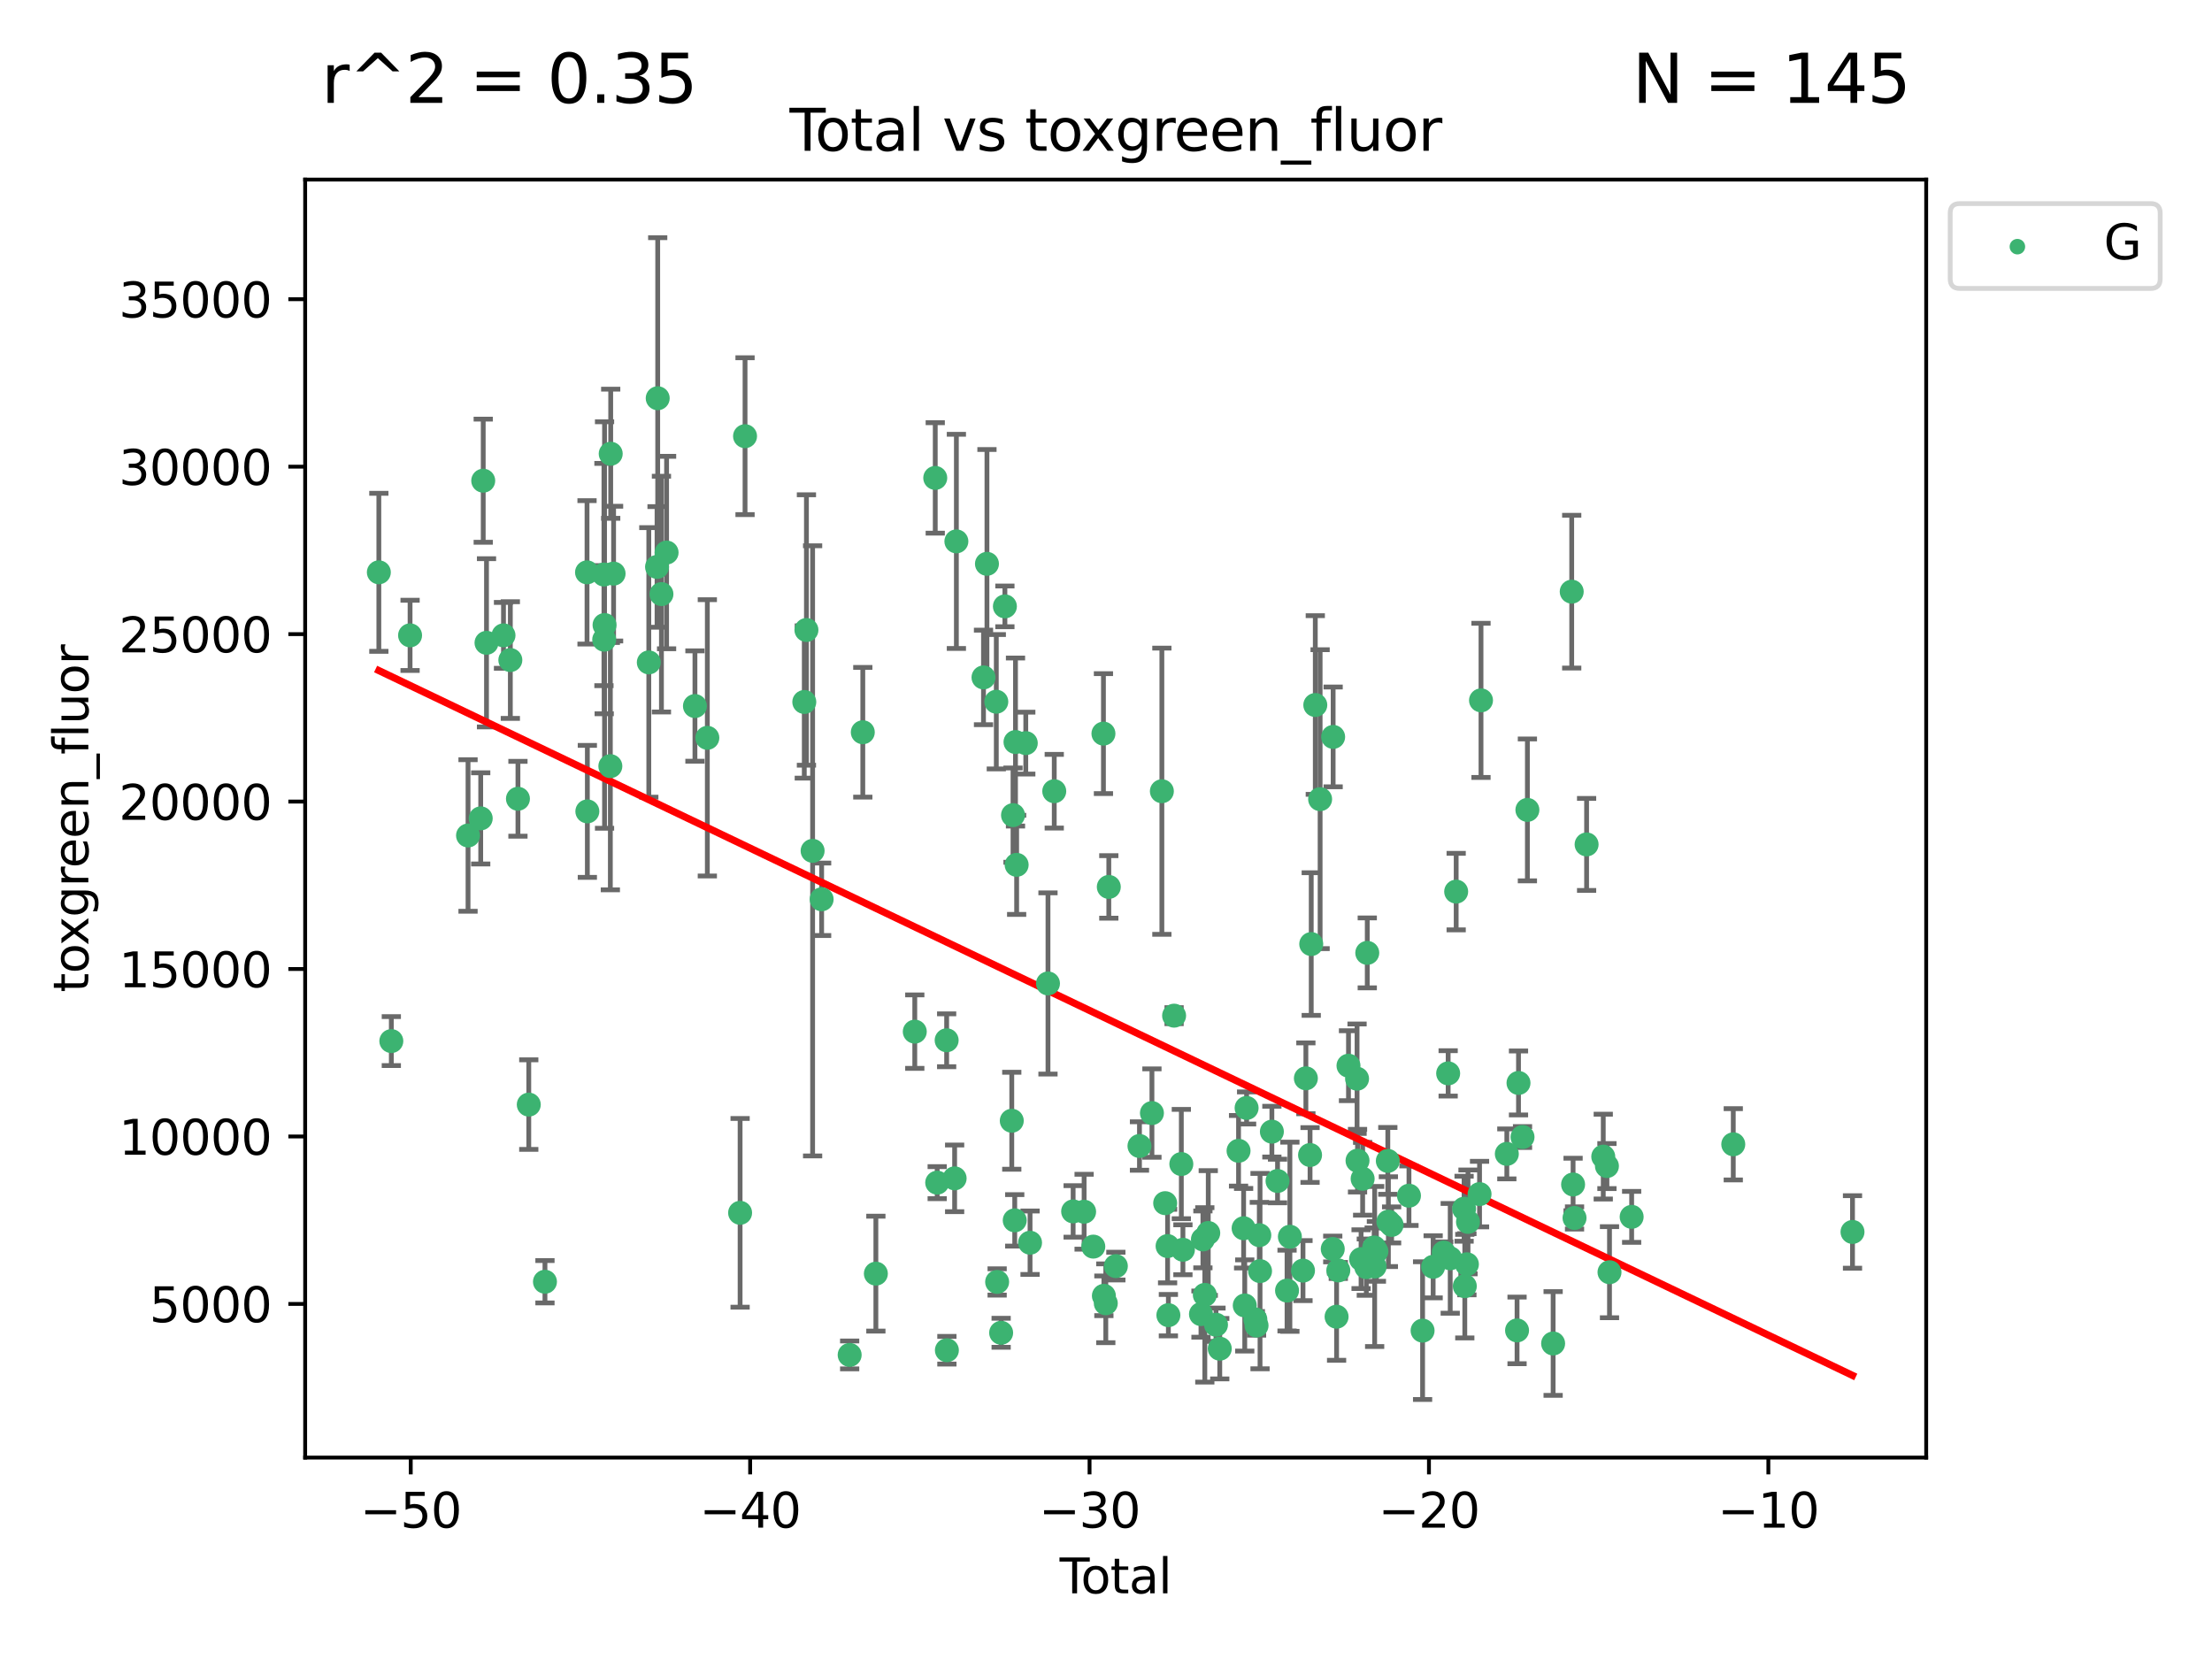 <?xml version="1.0" encoding="utf-8" standalone="no"?>
<!DOCTYPE svg PUBLIC "-//W3C//DTD SVG 1.1//EN"
  "http://www.w3.org/Graphics/SVG/1.1/DTD/svg11.dtd">
<svg xmlns:xlink="http://www.w3.org/1999/xlink" width="460.8pt" height="345.6pt" viewBox="0 0 460.8 345.6" xmlns="http://www.w3.org/2000/svg" version="1.1">
 <defs>
  <style type="text/css">*{stroke-linejoin: round; stroke-linecap: butt}</style>
 </defs>
 <g id="figure_1">
  <g id="patch_1">
   <path d="M 0 345.6 
L 460.8 345.6 
L 460.8 0 
L 0 0 
z
" style="fill: #ffffff"/>
  </g>
  <g id="axes_1">
   <g id="patch_2">
    <path d="M 63.571 303.64 
L 401.26 303.64 
L 401.26 37.411 
L 63.571 37.411 
z
" style="fill: #ffffff"/>
   </g>
   <g id="PathCollection_1">
    <defs>
     <path id="ma9cda627cd" d="M 0 1.118 
C 0.297 1.118 0.581 1 0.791 0.791 
C 1 0.581 1.118 0.297 1.118 0 
C 1.118 -0.297 1 -0.581 0.791 -0.791 
C 0.581 -1 0.297 -1.118 0 -1.118 
C -0.297 -1.118 -0.581 -1 -0.791 -0.791 
C -1 -0.581 -1.118 -0.297 -1.118 0 
C -1.118 0.297 -1 0.581 -0.791 0.791 
C -0.581 1 -0.297 1.118 0 1.118 
z
" style="stroke: #3cb371"/>
    </defs>
    <g clip-path="url(#p7875c471db)">
     <use xlink:href="#ma9cda627cd" x="78.921" y="119.223" style="fill: #3cb371; stroke: #3cb371"/>
     <use xlink:href="#ma9cda627cd" x="81.52" y="216.875" style="fill: #3cb371; stroke: #3cb371"/>
     <use xlink:href="#ma9cda627cd" x="85.426" y="132.355" style="fill: #3cb371; stroke: #3cb371"/>
     <use xlink:href="#ma9cda627cd" x="97.501" y="174.046" style="fill: #3cb371; stroke: #3cb371"/>
     <use xlink:href="#ma9cda627cd" x="100.142" y="170.482" style="fill: #3cb371; stroke: #3cb371"/>
     <use xlink:href="#ma9cda627cd" x="100.665" y="100.136" style="fill: #3cb371; stroke: #3cb371"/>
     <use xlink:href="#ma9cda627cd" x="101.349" y="133.91" style="fill: #3cb371; stroke: #3cb371"/>
     <use xlink:href="#ma9cda627cd" x="104.888" y="132.357" style="fill: #3cb371; stroke: #3cb371"/>
     <use xlink:href="#ma9cda627cd" x="106.313" y="137.502" style="fill: #3cb371; stroke: #3cb371"/>
     <use xlink:href="#ma9cda627cd" x="107.898" y="166.398" style="fill: #3cb371; stroke: #3cb371"/>
     <use xlink:href="#ma9cda627cd" x="110.154" y="230.11" style="fill: #3cb371; stroke: #3cb371"/>
     <use xlink:href="#ma9cda627cd" x="113.526" y="267.011" style="fill: #3cb371; stroke: #3cb371"/>
     <use xlink:href="#ma9cda627cd" x="122.288" y="119.23" style="fill: #3cb371; stroke: #3cb371"/>
     <use xlink:href="#ma9cda627cd" x="122.357" y="169.026" style="fill: #3cb371; stroke: #3cb371"/>
     <use xlink:href="#ma9cda627cd" x="125.813" y="119.685" style="fill: #3cb371; stroke: #3cb371"/>
     <use xlink:href="#ma9cda627cd" x="125.866" y="133.258" style="fill: #3cb371; stroke: #3cb371"/>
     <use xlink:href="#ma9cda627cd" x="125.938" y="130.205" style="fill: #3cb371; stroke: #3cb371"/>
     <use xlink:href="#ma9cda627cd" x="127.147" y="159.605" style="fill: #3cb371; stroke: #3cb371"/>
     <use xlink:href="#ma9cda627cd" x="127.222" y="94.521" style="fill: #3cb371; stroke: #3cb371"/>
     <use xlink:href="#ma9cda627cd" x="127.822" y="119.494" style="fill: #3cb371; stroke: #3cb371"/>
     <use xlink:href="#ma9cda627cd" x="135.158" y="137.991" style="fill: #3cb371; stroke: #3cb371"/>
     <use xlink:href="#ma9cda627cd" x="136.874" y="118.098" style="fill: #3cb371; stroke: #3cb371"/>
     <use xlink:href="#ma9cda627cd" x="137.013" y="82.96" style="fill: #3cb371; stroke: #3cb371"/>
     <use xlink:href="#ma9cda627cd" x="137.79" y="123.763" style="fill: #3cb371; stroke: #3cb371"/>
     <use xlink:href="#ma9cda627cd" x="138.862" y="115.105" style="fill: #3cb371; stroke: #3cb371"/>
     <use xlink:href="#ma9cda627cd" x="144.77" y="147.082" style="fill: #3cb371; stroke: #3cb371"/>
     <use xlink:href="#ma9cda627cd" x="147.351" y="153.704" style="fill: #3cb371; stroke: #3cb371"/>
     <use xlink:href="#ma9cda627cd" x="154.177" y="252.652" style="fill: #3cb371; stroke: #3cb371"/>
     <use xlink:href="#ma9cda627cd" x="155.206" y="90.863" style="fill: #3cb371; stroke: #3cb371"/>
     <use xlink:href="#ma9cda627cd" x="167.549" y="146.233" style="fill: #3cb371; stroke: #3cb371"/>
     <use xlink:href="#ma9cda627cd" x="167.994" y="131.241" style="fill: #3cb371; stroke: #3cb371"/>
     <use xlink:href="#ma9cda627cd" x="169.282" y="177.246" style="fill: #3cb371; stroke: #3cb371"/>
     <use xlink:href="#ma9cda627cd" x="171.161" y="187.338" style="fill: #3cb371; stroke: #3cb371"/>
     <use xlink:href="#ma9cda627cd" x="177" y="282.255" style="fill: #3cb371; stroke: #3cb371"/>
     <use xlink:href="#ma9cda627cd" x="179.737" y="152.54" style="fill: #3cb371; stroke: #3cb371"/>
     <use xlink:href="#ma9cda627cd" x="182.46" y="265.325" style="fill: #3cb371; stroke: #3cb371"/>
     <use xlink:href="#ma9cda627cd" x="190.566" y="214.907" style="fill: #3cb371; stroke: #3cb371"/>
     <use xlink:href="#ma9cda627cd" x="194.829" y="99.56" style="fill: #3cb371; stroke: #3cb371"/>
     <use xlink:href="#ma9cda627cd" x="195.234" y="246.368" style="fill: #3cb371; stroke: #3cb371"/>
     <use xlink:href="#ma9cda627cd" x="197.204" y="216.706" style="fill: #3cb371; stroke: #3cb371"/>
     <use xlink:href="#ma9cda627cd" x="197.254" y="281.279" style="fill: #3cb371; stroke: #3cb371"/>
     <use xlink:href="#ma9cda627cd" x="198.867" y="245.472" style="fill: #3cb371; stroke: #3cb371"/>
     <use xlink:href="#ma9cda627cd" x="199.232" y="112.778" style="fill: #3cb371; stroke: #3cb371"/>
     <use xlink:href="#ma9cda627cd" x="204.882" y="141.118" style="fill: #3cb371; stroke: #3cb371"/>
     <use xlink:href="#ma9cda627cd" x="205.601" y="117.456" style="fill: #3cb371; stroke: #3cb371"/>
     <use xlink:href="#ma9cda627cd" x="207.548" y="146.182" style="fill: #3cb371; stroke: #3cb371"/>
     <use xlink:href="#ma9cda627cd" x="207.722" y="267.051" style="fill: #3cb371; stroke: #3cb371"/>
     <use xlink:href="#ma9cda627cd" x="208.555" y="277.644" style="fill: #3cb371; stroke: #3cb371"/>
     <use xlink:href="#ma9cda627cd" x="209.339" y="126.317" style="fill: #3cb371; stroke: #3cb371"/>
     <use xlink:href="#ma9cda627cd" x="210.771" y="233.473" style="fill: #3cb371; stroke: #3cb371"/>
     <use xlink:href="#ma9cda627cd" x="211.03" y="169.806" style="fill: #3cb371; stroke: #3cb371"/>
     <use xlink:href="#ma9cda627cd" x="211.387" y="254.221" style="fill: #3cb371; stroke: #3cb371"/>
     <use xlink:href="#ma9cda627cd" x="211.547" y="154.58" style="fill: #3cb371; stroke: #3cb371"/>
     <use xlink:href="#ma9cda627cd" x="211.786" y="180.163" style="fill: #3cb371; stroke: #3cb371"/>
     <use xlink:href="#ma9cda627cd" x="213.69" y="154.805" style="fill: #3cb371; stroke: #3cb371"/>
     <use xlink:href="#ma9cda627cd" x="214.578" y="258.881" style="fill: #3cb371; stroke: #3cb371"/>
     <use xlink:href="#ma9cda627cd" x="218.314" y="204.872" style="fill: #3cb371; stroke: #3cb371"/>
     <use xlink:href="#ma9cda627cd" x="219.62" y="164.825" style="fill: #3cb371; stroke: #3cb371"/>
     <use xlink:href="#ma9cda627cd" x="223.555" y="252.356" style="fill: #3cb371; stroke: #3cb371"/>
     <use xlink:href="#ma9cda627cd" x="225.841" y="252.423" style="fill: #3cb371; stroke: #3cb371"/>
     <use xlink:href="#ma9cda627cd" x="227.754" y="259.692" style="fill: #3cb371; stroke: #3cb371"/>
     <use xlink:href="#ma9cda627cd" x="229.867" y="152.825" style="fill: #3cb371; stroke: #3cb371"/>
     <use xlink:href="#ma9cda627cd" x="229.959" y="269.94" style="fill: #3cb371; stroke: #3cb371"/>
     <use xlink:href="#ma9cda627cd" x="230.357" y="271.497" style="fill: #3cb371; stroke: #3cb371"/>
     <use xlink:href="#ma9cda627cd" x="230.984" y="184.763" style="fill: #3cb371; stroke: #3cb371"/>
     <use xlink:href="#ma9cda627cd" x="232.453" y="263.752" style="fill: #3cb371; stroke: #3cb371"/>
     <use xlink:href="#ma9cda627cd" x="237.373" y="238.732" style="fill: #3cb371; stroke: #3cb371"/>
     <use xlink:href="#ma9cda627cd" x="239.969" y="231.873" style="fill: #3cb371; stroke: #3cb371"/>
     <use xlink:href="#ma9cda627cd" x="242.039" y="164.829" style="fill: #3cb371; stroke: #3cb371"/>
     <use xlink:href="#ma9cda627cd" x="242.727" y="250.64" style="fill: #3cb371; stroke: #3cb371"/>
     <use xlink:href="#ma9cda627cd" x="243.23" y="259.579" style="fill: #3cb371; stroke: #3cb371"/>
     <use xlink:href="#ma9cda627cd" x="243.395" y="273.974" style="fill: #3cb371; stroke: #3cb371"/>
     <use xlink:href="#ma9cda627cd" x="244.586" y="211.581" style="fill: #3cb371; stroke: #3cb371"/>
     <use xlink:href="#ma9cda627cd" x="246.092" y="242.491" style="fill: #3cb371; stroke: #3cb371"/>
     <use xlink:href="#ma9cda627cd" x="246.424" y="260.346" style="fill: #3cb371; stroke: #3cb371"/>
     <use xlink:href="#ma9cda627cd" x="250.185" y="273.753" style="fill: #3cb371; stroke: #3cb371"/>
     <use xlink:href="#ma9cda627cd" x="250.588" y="258.192" style="fill: #3cb371; stroke: #3cb371"/>
     <use xlink:href="#ma9cda627cd" x="250.985" y="269.747" style="fill: #3cb371; stroke: #3cb371"/>
     <use xlink:href="#ma9cda627cd" x="251.702" y="256.856" style="fill: #3cb371; stroke: #3cb371"/>
     <use xlink:href="#ma9cda627cd" x="253.314" y="275.967" style="fill: #3cb371; stroke: #3cb371"/>
     <use xlink:href="#ma9cda627cd" x="254.099" y="280.956" style="fill: #3cb371; stroke: #3cb371"/>
     <use xlink:href="#ma9cda627cd" x="258.013" y="239.733" style="fill: #3cb371; stroke: #3cb371"/>
     <use xlink:href="#ma9cda627cd" x="259.068" y="255.865" style="fill: #3cb371; stroke: #3cb371"/>
     <use xlink:href="#ma9cda627cd" x="259.305" y="271.952" style="fill: #3cb371; stroke: #3cb371"/>
     <use xlink:href="#ma9cda627cd" x="259.69" y="230.807" style="fill: #3cb371; stroke: #3cb371"/>
     <use xlink:href="#ma9cda627cd" x="261.513" y="274.852" style="fill: #3cb371; stroke: #3cb371"/>
     <use xlink:href="#ma9cda627cd" x="261.762" y="276.133" style="fill: #3cb371; stroke: #3cb371"/>
     <use xlink:href="#ma9cda627cd" x="262.338" y="257.311" style="fill: #3cb371; stroke: #3cb371"/>
     <use xlink:href="#ma9cda627cd" x="262.49" y="264.794" style="fill: #3cb371; stroke: #3cb371"/>
     <use xlink:href="#ma9cda627cd" x="264.956" y="235.742" style="fill: #3cb371; stroke: #3cb371"/>
     <use xlink:href="#ma9cda627cd" x="266.135" y="246.023" style="fill: #3cb371; stroke: #3cb371"/>
     <use xlink:href="#ma9cda627cd" x="268.115" y="268.851" style="fill: #3cb371; stroke: #3cb371"/>
     <use xlink:href="#ma9cda627cd" x="268.707" y="257.636" style="fill: #3cb371; stroke: #3cb371"/>
     <use xlink:href="#ma9cda627cd" x="271.437" y="264.691" style="fill: #3cb371; stroke: #3cb371"/>
     <use xlink:href="#ma9cda627cd" x="272.038" y="224.633" style="fill: #3cb371; stroke: #3cb371"/>
     <use xlink:href="#ma9cda627cd" x="272.909" y="240.61" style="fill: #3cb371; stroke: #3cb371"/>
     <use xlink:href="#ma9cda627cd" x="273.154" y="196.664" style="fill: #3cb371; stroke: #3cb371"/>
     <use xlink:href="#ma9cda627cd" x="274" y="146.868" style="fill: #3cb371; stroke: #3cb371"/>
     <use xlink:href="#ma9cda627cd" x="275.005" y="166.481" style="fill: #3cb371; stroke: #3cb371"/>
     <use xlink:href="#ma9cda627cd" x="277.637" y="260.186" style="fill: #3cb371; stroke: #3cb371"/>
     <use xlink:href="#ma9cda627cd" x="277.718" y="153.511" style="fill: #3cb371; stroke: #3cb371"/>
     <use xlink:href="#ma9cda627cd" x="278.435" y="274.294" style="fill: #3cb371; stroke: #3cb371"/>
     <use xlink:href="#ma9cda627cd" x="278.794" y="264.655" style="fill: #3cb371; stroke: #3cb371"/>
     <use xlink:href="#ma9cda627cd" x="280.916" y="222.005" style="fill: #3cb371; stroke: #3cb371"/>
     <use xlink:href="#ma9cda627cd" x="282.7" y="224.717" style="fill: #3cb371; stroke: #3cb371"/>
     <use xlink:href="#ma9cda627cd" x="282.798" y="241.787" style="fill: #3cb371; stroke: #3cb371"/>
     <use xlink:href="#ma9cda627cd" x="283.537" y="262.304" style="fill: #3cb371; stroke: #3cb371"/>
     <use xlink:href="#ma9cda627cd" x="283.863" y="245.561" style="fill: #3cb371; stroke: #3cb371"/>
     <use xlink:href="#ma9cda627cd" x="284.628" y="263.968" style="fill: #3cb371; stroke: #3cb371"/>
     <use xlink:href="#ma9cda627cd" x="284.827" y="198.501" style="fill: #3cb371; stroke: #3cb371"/>
     <use xlink:href="#ma9cda627cd" x="286.269" y="259.878" style="fill: #3cb371; stroke: #3cb371"/>
     <use xlink:href="#ma9cda627cd" x="286.365" y="263.832" style="fill: #3cb371; stroke: #3cb371"/>
     <use xlink:href="#ma9cda627cd" x="286.73" y="260.685" style="fill: #3cb371; stroke: #3cb371"/>
     <use xlink:href="#ma9cda627cd" x="289.109" y="241.836" style="fill: #3cb371; stroke: #3cb371"/>
     <use xlink:href="#ma9cda627cd" x="289.225" y="254.494" style="fill: #3cb371; stroke: #3cb371"/>
     <use xlink:href="#ma9cda627cd" x="289.899" y="255.176" style="fill: #3cb371; stroke: #3cb371"/>
     <use xlink:href="#ma9cda627cd" x="293.514" y="249.086" style="fill: #3cb371; stroke: #3cb371"/>
     <use xlink:href="#ma9cda627cd" x="296.351" y="277.195" style="fill: #3cb371; stroke: #3cb371"/>
     <use xlink:href="#ma9cda627cd" x="298.551" y="263.898" style="fill: #3cb371; stroke: #3cb371"/>
     <use xlink:href="#ma9cda627cd" x="300.754" y="260.927" style="fill: #3cb371; stroke: #3cb371"/>
     <use xlink:href="#ma9cda627cd" x="301.678" y="223.604" style="fill: #3cb371; stroke: #3cb371"/>
     <use xlink:href="#ma9cda627cd" x="302.108" y="262.134" style="fill: #3cb371; stroke: #3cb371"/>
     <use xlink:href="#ma9cda627cd" x="303.347" y="185.739" style="fill: #3cb371; stroke: #3cb371"/>
     <use xlink:href="#ma9cda627cd" x="304.996" y="251.798" style="fill: #3cb371; stroke: #3cb371"/>
     <use xlink:href="#ma9cda627cd" x="305.145" y="267.926" style="fill: #3cb371; stroke: #3cb371"/>
     <use xlink:href="#ma9cda627cd" x="305.584" y="263.37" style="fill: #3cb371; stroke: #3cb371"/>
     <use xlink:href="#ma9cda627cd" x="305.812" y="254.546" style="fill: #3cb371; stroke: #3cb371"/>
     <use xlink:href="#ma9cda627cd" x="308.217" y="248.751" style="fill: #3cb371; stroke: #3cb371"/>
     <use xlink:href="#ma9cda627cd" x="308.521" y="145.898" style="fill: #3cb371; stroke: #3cb371"/>
     <use xlink:href="#ma9cda627cd" x="313.9" y="240.376" style="fill: #3cb371; stroke: #3cb371"/>
     <use xlink:href="#ma9cda627cd" x="316.03" y="277.15" style="fill: #3cb371; stroke: #3cb371"/>
     <use xlink:href="#ma9cda627cd" x="316.332" y="225.6" style="fill: #3cb371; stroke: #3cb371"/>
     <use xlink:href="#ma9cda627cd" x="317.169" y="236.865" style="fill: #3cb371; stroke: #3cb371"/>
     <use xlink:href="#ma9cda627cd" x="318.185" y="168.718" style="fill: #3cb371; stroke: #3cb371"/>
     <use xlink:href="#ma9cda627cd" x="323.545" y="279.873" style="fill: #3cb371; stroke: #3cb371"/>
     <use xlink:href="#ma9cda627cd" x="327.417" y="123.252" style="fill: #3cb371; stroke: #3cb371"/>
     <use xlink:href="#ma9cda627cd" x="327.703" y="246.749" style="fill: #3cb371; stroke: #3cb371"/>
     <use xlink:href="#ma9cda627cd" x="328.005" y="253.723" style="fill: #3cb371; stroke: #3cb371"/>
     <use xlink:href="#ma9cda627cd" x="330.518" y="175.91" style="fill: #3cb371; stroke: #3cb371"/>
     <use xlink:href="#ma9cda627cd" x="333.988" y="240.944" style="fill: #3cb371; stroke: #3cb371"/>
     <use xlink:href="#ma9cda627cd" x="334.754" y="242.911" style="fill: #3cb371; stroke: #3cb371"/>
     <use xlink:href="#ma9cda627cd" x="335.288" y="265.024" style="fill: #3cb371; stroke: #3cb371"/>
     <use xlink:href="#ma9cda627cd" x="339.903" y="253.492" style="fill: #3cb371; stroke: #3cb371"/>
     <use xlink:href="#ma9cda627cd" x="361.073" y="238.379" style="fill: #3cb371; stroke: #3cb371"/>
     <use xlink:href="#ma9cda627cd" x="385.911" y="256.636" style="fill: #3cb371; stroke: #3cb371"/>
    </g>
   </g>
   <g id="matplotlib.axis_1">
    <g id="xtick_1">
     <g id="line2d_1">
      <defs>
       <path id="m93d4889b58" d="M 0 0 
L 0 3.5 
" style="stroke: #000000; stroke-width: 0.8"/>
      </defs>
      <g>
       <use xlink:href="#m93d4889b58" x="85.566" y="303.64" style="stroke: #000000; stroke-width: 0.8"/>
      </g>
     </g>
     <g id="text_1">
      <!-- −50 -->
      <g transform="translate(75.014 318.238) scale(0.1 -0.1)">
       <defs>
        <path id="DejaVuSans-2212" d="M 678 2272 
L 4684 2272 
L 4684 1741 
L 678 1741 
L 678 2272 
z
" transform="scale(0.016)"/>
        <path id="DejaVuSans-35" d="M 691 4666 
L 3169 4666 
L 3169 4134 
L 1269 4134 
L 1269 2991 
Q 1406 3038 1543 3061 
Q 1681 3084 1819 3084 
Q 2600 3084 3056 2656 
Q 3513 2228 3513 1497 
Q 3513 744 3044 326 
Q 2575 -91 1722 -91 
Q 1428 -91 1123 -41 
Q 819 9 494 109 
L 494 744 
Q 775 591 1075 516 
Q 1375 441 1709 441 
Q 2250 441 2565 725 
Q 2881 1009 2881 1497 
Q 2881 1984 2565 2268 
Q 2250 2553 1709 2553 
Q 1456 2553 1204 2497 
Q 953 2441 691 2322 
L 691 4666 
z
" transform="scale(0.016)"/>
        <path id="DejaVuSans-30" d="M 2034 4250 
Q 1547 4250 1301 3770 
Q 1056 3291 1056 2328 
Q 1056 1369 1301 889 
Q 1547 409 2034 409 
Q 2525 409 2770 889 
Q 3016 1369 3016 2328 
Q 3016 3291 2770 3770 
Q 2525 4250 2034 4250 
z
M 2034 4750 
Q 2819 4750 3233 4129 
Q 3647 3509 3647 2328 
Q 3647 1150 3233 529 
Q 2819 -91 2034 -91 
Q 1250 -91 836 529 
Q 422 1150 422 2328 
Q 422 3509 836 4129 
Q 1250 4750 2034 4750 
z
" transform="scale(0.016)"/>
       </defs>
       <use xlink:href="#DejaVuSans-2212"/>
       <use xlink:href="#DejaVuSans-35" x="83.789"/>
       <use xlink:href="#DejaVuSans-30" x="147.412"/>
      </g>
     </g>
    </g>
    <g id="xtick_2">
     <g id="line2d_2">
      <g>
       <use xlink:href="#m93d4889b58" x="156.269" y="303.64" style="stroke: #000000; stroke-width: 0.8"/>
      </g>
     </g>
     <g id="text_2">
      <!-- −40 -->
      <g transform="translate(145.717 318.238) scale(0.1 -0.1)">
       <defs>
        <path id="DejaVuSans-34" d="M 2419 4116 
L 825 1625 
L 2419 1625 
L 2419 4116 
z
M 2253 4666 
L 3047 4666 
L 3047 1625 
L 3713 1625 
L 3713 1100 
L 3047 1100 
L 3047 0 
L 2419 0 
L 2419 1100 
L 313 1100 
L 313 1709 
L 2253 4666 
z
" transform="scale(0.016)"/>
       </defs>
       <use xlink:href="#DejaVuSans-2212"/>
       <use xlink:href="#DejaVuSans-34" x="83.789"/>
       <use xlink:href="#DejaVuSans-30" x="147.412"/>
      </g>
     </g>
    </g>
    <g id="xtick_3">
     <g id="line2d_3">
      <g>
       <use xlink:href="#m93d4889b58" x="226.973" y="303.64" style="stroke: #000000; stroke-width: 0.8"/>
      </g>
     </g>
     <g id="text_3">
      <!-- −30 -->
      <g transform="translate(216.42 318.238) scale(0.1 -0.1)">
       <defs>
        <path id="DejaVuSans-33" d="M 2597 2516 
Q 3050 2419 3304 2112 
Q 3559 1806 3559 1356 
Q 3559 666 3084 287 
Q 2609 -91 1734 -91 
Q 1441 -91 1130 -33 
Q 819 25 488 141 
L 488 750 
Q 750 597 1062 519 
Q 1375 441 1716 441 
Q 2309 441 2620 675 
Q 2931 909 2931 1356 
Q 2931 1769 2642 2001 
Q 2353 2234 1838 2234 
L 1294 2234 
L 1294 2753 
L 1863 2753 
Q 2328 2753 2575 2939 
Q 2822 3125 2822 3475 
Q 2822 3834 2567 4026 
Q 2313 4219 1838 4219 
Q 1578 4219 1281 4162 
Q 984 4106 628 3988 
L 628 4550 
Q 988 4650 1302 4700 
Q 1616 4750 1894 4750 
Q 2613 4750 3031 4423 
Q 3450 4097 3450 3541 
Q 3450 3153 3228 2886 
Q 3006 2619 2597 2516 
z
" transform="scale(0.016)"/>
       </defs>
       <use xlink:href="#DejaVuSans-2212"/>
       <use xlink:href="#DejaVuSans-33" x="83.789"/>
       <use xlink:href="#DejaVuSans-30" x="147.412"/>
      </g>
     </g>
    </g>
    <g id="xtick_4">
     <g id="line2d_4">
      <g>
       <use xlink:href="#m93d4889b58" x="297.676" y="303.64" style="stroke: #000000; stroke-width: 0.8"/>
      </g>
     </g>
     <g id="text_4">
      <!-- −20 -->
      <g transform="translate(287.124 318.238) scale(0.1 -0.1)">
       <defs>
        <path id="DejaVuSans-32" d="M 1228 531 
L 3431 531 
L 3431 0 
L 469 0 
L 469 531 
Q 828 903 1448 1529 
Q 2069 2156 2228 2338 
Q 2531 2678 2651 2914 
Q 2772 3150 2772 3378 
Q 2772 3750 2511 3984 
Q 2250 4219 1831 4219 
Q 1534 4219 1204 4116 
Q 875 4013 500 3803 
L 500 4441 
Q 881 4594 1212 4672 
Q 1544 4750 1819 4750 
Q 2544 4750 2975 4387 
Q 3406 4025 3406 3419 
Q 3406 3131 3298 2873 
Q 3191 2616 2906 2266 
Q 2828 2175 2409 1742 
Q 1991 1309 1228 531 
z
" transform="scale(0.016)"/>
       </defs>
       <use xlink:href="#DejaVuSans-2212"/>
       <use xlink:href="#DejaVuSans-32" x="83.789"/>
       <use xlink:href="#DejaVuSans-30" x="147.412"/>
      </g>
     </g>
    </g>
    <g id="xtick_5">
     <g id="line2d_5">
      <g>
       <use xlink:href="#m93d4889b58" x="368.379" y="303.64" style="stroke: #000000; stroke-width: 0.8"/>
      </g>
     </g>
     <g id="text_5">
      <!-- −10 -->
      <g transform="translate(357.827 318.238) scale(0.1 -0.1)">
       <defs>
        <path id="DejaVuSans-31" d="M 794 531 
L 1825 531 
L 1825 4091 
L 703 3866 
L 703 4441 
L 1819 4666 
L 2450 4666 
L 2450 531 
L 3481 531 
L 3481 0 
L 794 0 
L 794 531 
z
" transform="scale(0.016)"/>
       </defs>
       <use xlink:href="#DejaVuSans-2212"/>
       <use xlink:href="#DejaVuSans-31" x="83.789"/>
       <use xlink:href="#DejaVuSans-30" x="147.412"/>
      </g>
     </g>
    </g>
    <g id="text_6">
     <!-- Total -->
     <g transform="translate(220.739 331.917) scale(0.1 -0.1)">
      <defs>
       <path id="DejaVuSans-54" d="M -19 4666 
L 3928 4666 
L 3928 4134 
L 2272 4134 
L 2272 0 
L 1638 0 
L 1638 4134 
L -19 4134 
L -19 4666 
z
" transform="scale(0.016)"/>
       <path id="DejaVuSans-6f" d="M 1959 3097 
Q 1497 3097 1228 2736 
Q 959 2375 959 1747 
Q 959 1119 1226 758 
Q 1494 397 1959 397 
Q 2419 397 2687 759 
Q 2956 1122 2956 1747 
Q 2956 2369 2687 2733 
Q 2419 3097 1959 3097 
z
M 1959 3584 
Q 2709 3584 3137 3096 
Q 3566 2609 3566 1747 
Q 3566 888 3137 398 
Q 2709 -91 1959 -91 
Q 1206 -91 779 398 
Q 353 888 353 1747 
Q 353 2609 779 3096 
Q 1206 3584 1959 3584 
z
" transform="scale(0.016)"/>
       <path id="DejaVuSans-74" d="M 1172 4494 
L 1172 3500 
L 2356 3500 
L 2356 3053 
L 1172 3053 
L 1172 1153 
Q 1172 725 1289 603 
Q 1406 481 1766 481 
L 2356 481 
L 2356 0 
L 1766 0 
Q 1100 0 847 248 
Q 594 497 594 1153 
L 594 3053 
L 172 3053 
L 172 3500 
L 594 3500 
L 594 4494 
L 1172 4494 
z
" transform="scale(0.016)"/>
       <path id="DejaVuSans-61" d="M 2194 1759 
Q 1497 1759 1228 1600 
Q 959 1441 959 1056 
Q 959 750 1161 570 
Q 1363 391 1709 391 
Q 2188 391 2477 730 
Q 2766 1069 2766 1631 
L 2766 1759 
L 2194 1759 
z
M 3341 1997 
L 3341 0 
L 2766 0 
L 2766 531 
Q 2569 213 2275 61 
Q 1981 -91 1556 -91 
Q 1019 -91 701 211 
Q 384 513 384 1019 
Q 384 1609 779 1909 
Q 1175 2209 1959 2209 
L 2766 2209 
L 2766 2266 
Q 2766 2663 2505 2880 
Q 2244 3097 1772 3097 
Q 1472 3097 1187 3025 
Q 903 2953 641 2809 
L 641 3341 
Q 956 3463 1253 3523 
Q 1550 3584 1831 3584 
Q 2591 3584 2966 3190 
Q 3341 2797 3341 1997 
z
" transform="scale(0.016)"/>
       <path id="DejaVuSans-6c" d="M 603 4863 
L 1178 4863 
L 1178 0 
L 603 0 
L 603 4863 
z
" transform="scale(0.016)"/>
      </defs>
      <use xlink:href="#DejaVuSans-54"/>
      <use xlink:href="#DejaVuSans-6f" x="44.084"/>
      <use xlink:href="#DejaVuSans-74" x="105.266"/>
      <use xlink:href="#DejaVuSans-61" x="144.475"/>
      <use xlink:href="#DejaVuSans-6c" x="205.754"/>
     </g>
    </g>
   </g>
   <g id="matplotlib.axis_2">
    <g id="ytick_1">
     <g id="line2d_6">
      <defs>
       <path id="maffd51cbd4" d="M 0 0 
L -3.5 0 
" style="stroke: #000000; stroke-width: 0.8"/>
      </defs>
      <g>
       <use xlink:href="#maffd51cbd4" x="63.571" y="271.633" style="stroke: #000000; stroke-width: 0.8"/>
      </g>
     </g>
     <g id="text_7">
      <!-- 5000 -->
      <g transform="translate(31.121 275.432) scale(0.1 -0.1)">
       <use xlink:href="#DejaVuSans-35"/>
       <use xlink:href="#DejaVuSans-30" x="63.623"/>
       <use xlink:href="#DejaVuSans-30" x="127.246"/>
       <use xlink:href="#DejaVuSans-30" x="190.869"/>
      </g>
     </g>
    </g>
    <g id="ytick_2">
     <g id="line2d_7">
      <g>
       <use xlink:href="#maffd51cbd4" x="63.571" y="236.749" style="stroke: #000000; stroke-width: 0.8"/>
      </g>
     </g>
     <g id="text_8">
      <!-- 10000 -->
      <g transform="translate(24.759 240.548) scale(0.1 -0.1)">
       <use xlink:href="#DejaVuSans-31"/>
       <use xlink:href="#DejaVuSans-30" x="63.623"/>
       <use xlink:href="#DejaVuSans-30" x="127.246"/>
       <use xlink:href="#DejaVuSans-30" x="190.869"/>
       <use xlink:href="#DejaVuSans-30" x="254.492"/>
      </g>
     </g>
    </g>
    <g id="ytick_3">
     <g id="line2d_8">
      <g>
       <use xlink:href="#maffd51cbd4" x="63.571" y="201.865" style="stroke: #000000; stroke-width: 0.8"/>
      </g>
     </g>
     <g id="text_9">
      <!-- 15000 -->
      <g transform="translate(24.759 205.664) scale(0.1 -0.1)">
       <use xlink:href="#DejaVuSans-31"/>
       <use xlink:href="#DejaVuSans-35" x="63.623"/>
       <use xlink:href="#DejaVuSans-30" x="127.246"/>
       <use xlink:href="#DejaVuSans-30" x="190.869"/>
       <use xlink:href="#DejaVuSans-30" x="254.492"/>
      </g>
     </g>
    </g>
    <g id="ytick_4">
     <g id="line2d_9">
      <g>
       <use xlink:href="#maffd51cbd4" x="63.571" y="166.981" style="stroke: #000000; stroke-width: 0.8"/>
      </g>
     </g>
     <g id="text_10">
      <!-- 20000 -->
      <g transform="translate(24.759 170.78) scale(0.1 -0.1)">
       <use xlink:href="#DejaVuSans-32"/>
       <use xlink:href="#DejaVuSans-30" x="63.623"/>
       <use xlink:href="#DejaVuSans-30" x="127.246"/>
       <use xlink:href="#DejaVuSans-30" x="190.869"/>
       <use xlink:href="#DejaVuSans-30" x="254.492"/>
      </g>
     </g>
    </g>
    <g id="ytick_5">
     <g id="line2d_10">
      <g>
       <use xlink:href="#maffd51cbd4" x="63.571" y="132.097" style="stroke: #000000; stroke-width: 0.8"/>
      </g>
     </g>
     <g id="text_11">
      <!-- 25000 -->
      <g transform="translate(24.759 135.896) scale(0.1 -0.1)">
       <use xlink:href="#DejaVuSans-32"/>
       <use xlink:href="#DejaVuSans-35" x="63.623"/>
       <use xlink:href="#DejaVuSans-30" x="127.246"/>
       <use xlink:href="#DejaVuSans-30" x="190.869"/>
       <use xlink:href="#DejaVuSans-30" x="254.492"/>
      </g>
     </g>
    </g>
    <g id="ytick_6">
     <g id="line2d_11">
      <g>
       <use xlink:href="#maffd51cbd4" x="63.571" y="97.213" style="stroke: #000000; stroke-width: 0.8"/>
      </g>
     </g>
     <g id="text_12">
      <!-- 30000 -->
      <g transform="translate(24.759 101.013) scale(0.1 -0.1)">
       <use xlink:href="#DejaVuSans-33"/>
       <use xlink:href="#DejaVuSans-30" x="63.623"/>
       <use xlink:href="#DejaVuSans-30" x="127.246"/>
       <use xlink:href="#DejaVuSans-30" x="190.869"/>
       <use xlink:href="#DejaVuSans-30" x="254.492"/>
      </g>
     </g>
    </g>
    <g id="ytick_7">
     <g id="line2d_12">
      <g>
       <use xlink:href="#maffd51cbd4" x="63.571" y="62.33" style="stroke: #000000; stroke-width: 0.8"/>
      </g>
     </g>
     <g id="text_13">
      <!-- 35000 -->
      <g transform="translate(24.759 66.129) scale(0.1 -0.1)">
       <use xlink:href="#DejaVuSans-33"/>
       <use xlink:href="#DejaVuSans-35" x="63.623"/>
       <use xlink:href="#DejaVuSans-30" x="127.246"/>
       <use xlink:href="#DejaVuSans-30" x="190.869"/>
       <use xlink:href="#DejaVuSans-30" x="254.492"/>
      </g>
     </g>
    </g>
    <g id="text_14">
     <!-- toxgreen_fluor -->
     <g transform="translate(18.401 206.72) rotate(-90) scale(0.1 -0.1)">
      <defs>
       <path id="DejaVuSans-78" d="M 3513 3500 
L 2247 1797 
L 3578 0 
L 2900 0 
L 1881 1375 
L 863 0 
L 184 0 
L 1544 1831 
L 300 3500 
L 978 3500 
L 1906 2253 
L 2834 3500 
L 3513 3500 
z
" transform="scale(0.016)"/>
       <path id="DejaVuSans-67" d="M 2906 1791 
Q 2906 2416 2648 2759 
Q 2391 3103 1925 3103 
Q 1463 3103 1205 2759 
Q 947 2416 947 1791 
Q 947 1169 1205 825 
Q 1463 481 1925 481 
Q 2391 481 2648 825 
Q 2906 1169 2906 1791 
z
M 3481 434 
Q 3481 -459 3084 -895 
Q 2688 -1331 1869 -1331 
Q 1566 -1331 1297 -1286 
Q 1028 -1241 775 -1147 
L 775 -588 
Q 1028 -725 1275 -790 
Q 1522 -856 1778 -856 
Q 2344 -856 2625 -561 
Q 2906 -266 2906 331 
L 2906 616 
Q 2728 306 2450 153 
Q 2172 0 1784 0 
Q 1141 0 747 490 
Q 353 981 353 1791 
Q 353 2603 747 3093 
Q 1141 3584 1784 3584 
Q 2172 3584 2450 3431 
Q 2728 3278 2906 2969 
L 2906 3500 
L 3481 3500 
L 3481 434 
z
" transform="scale(0.016)"/>
       <path id="DejaVuSans-72" d="M 2631 2963 
Q 2534 3019 2420 3045 
Q 2306 3072 2169 3072 
Q 1681 3072 1420 2755 
Q 1159 2438 1159 1844 
L 1159 0 
L 581 0 
L 581 3500 
L 1159 3500 
L 1159 2956 
Q 1341 3275 1631 3429 
Q 1922 3584 2338 3584 
Q 2397 3584 2469 3576 
Q 2541 3569 2628 3553 
L 2631 2963 
z
" transform="scale(0.016)"/>
       <path id="DejaVuSans-65" d="M 3597 1894 
L 3597 1613 
L 953 1613 
Q 991 1019 1311 708 
Q 1631 397 2203 397 
Q 2534 397 2845 478 
Q 3156 559 3463 722 
L 3463 178 
Q 3153 47 2828 -22 
Q 2503 -91 2169 -91 
Q 1331 -91 842 396 
Q 353 884 353 1716 
Q 353 2575 817 3079 
Q 1281 3584 2069 3584 
Q 2775 3584 3186 3129 
Q 3597 2675 3597 1894 
z
M 3022 2063 
Q 3016 2534 2758 2815 
Q 2500 3097 2075 3097 
Q 1594 3097 1305 2825 
Q 1016 2553 972 2059 
L 3022 2063 
z
" transform="scale(0.016)"/>
       <path id="DejaVuSans-6e" d="M 3513 2113 
L 3513 0 
L 2938 0 
L 2938 2094 
Q 2938 2591 2744 2837 
Q 2550 3084 2163 3084 
Q 1697 3084 1428 2787 
Q 1159 2491 1159 1978 
L 1159 0 
L 581 0 
L 581 3500 
L 1159 3500 
L 1159 2956 
Q 1366 3272 1645 3428 
Q 1925 3584 2291 3584 
Q 2894 3584 3203 3211 
Q 3513 2838 3513 2113 
z
" transform="scale(0.016)"/>
       <path id="DejaVuSans-5f" d="M 3263 -1063 
L 3263 -1509 
L -63 -1509 
L -63 -1063 
L 3263 -1063 
z
" transform="scale(0.016)"/>
       <path id="DejaVuSans-66" d="M 2375 4863 
L 2375 4384 
L 1825 4384 
Q 1516 4384 1395 4259 
Q 1275 4134 1275 3809 
L 1275 3500 
L 2222 3500 
L 2222 3053 
L 1275 3053 
L 1275 0 
L 697 0 
L 697 3053 
L 147 3053 
L 147 3500 
L 697 3500 
L 697 3744 
Q 697 4328 969 4595 
Q 1241 4863 1831 4863 
L 2375 4863 
z
" transform="scale(0.016)"/>
       <path id="DejaVuSans-75" d="M 544 1381 
L 544 3500 
L 1119 3500 
L 1119 1403 
Q 1119 906 1312 657 
Q 1506 409 1894 409 
Q 2359 409 2629 706 
Q 2900 1003 2900 1516 
L 2900 3500 
L 3475 3500 
L 3475 0 
L 2900 0 
L 2900 538 
Q 2691 219 2414 64 
Q 2138 -91 1772 -91 
Q 1169 -91 856 284 
Q 544 659 544 1381 
z
M 1991 3584 
L 1991 3584 
z
" transform="scale(0.016)"/>
      </defs>
      <use xlink:href="#DejaVuSans-74"/>
      <use xlink:href="#DejaVuSans-6f" x="39.209"/>
      <use xlink:href="#DejaVuSans-78" x="97.266"/>
      <use xlink:href="#DejaVuSans-67" x="156.445"/>
      <use xlink:href="#DejaVuSans-72" x="219.922"/>
      <use xlink:href="#DejaVuSans-65" x="258.785"/>
      <use xlink:href="#DejaVuSans-65" x="320.309"/>
      <use xlink:href="#DejaVuSans-6e" x="381.832"/>
      <use xlink:href="#DejaVuSans-5f" x="445.211"/>
      <use xlink:href="#DejaVuSans-66" x="495.211"/>
      <use xlink:href="#DejaVuSans-6c" x="530.416"/>
      <use xlink:href="#DejaVuSans-75" x="558.199"/>
      <use xlink:href="#DejaVuSans-6f" x="621.578"/>
      <use xlink:href="#DejaVuSans-72" x="682.76"/>
     </g>
    </g>
   </g>
   <g id="LineCollection_1">
    <path d="M 78.921 135.683 
L 78.921 102.763 
" clip-path="url(#p7875c471db)" style="fill: none; stroke: #696969"/>
    <path d="M 81.52 221.973 
L 81.52 211.777 
" clip-path="url(#p7875c471db)" style="fill: none; stroke: #696969"/>
    <path d="M 85.426 139.669 
L 85.426 125.041 
" clip-path="url(#p7875c471db)" style="fill: none; stroke: #696969"/>
    <path d="M 97.501 189.831 
L 97.501 158.261 
" clip-path="url(#p7875c471db)" style="fill: none; stroke: #696969"/>
    <path d="M 100.142 179.981 
L 100.142 160.983 
" clip-path="url(#p7875c471db)" style="fill: none; stroke: #696969"/>
    <path d="M 100.665 112.962 
L 100.665 87.311 
" clip-path="url(#p7875c471db)" style="fill: none; stroke: #696969"/>
    <path d="M 101.349 151.431 
L 101.349 116.389 
" clip-path="url(#p7875c471db)" style="fill: none; stroke: #696969"/>
    <path d="M 104.888 139.215 
L 104.888 125.498 
" clip-path="url(#p7875c471db)" style="fill: none; stroke: #696969"/>
    <path d="M 106.313 149.654 
L 106.313 125.35 
" clip-path="url(#p7875c471db)" style="fill: none; stroke: #696969"/>
    <path d="M 107.898 174.194 
L 107.898 158.602 
" clip-path="url(#p7875c471db)" style="fill: none; stroke: #696969"/>
    <path d="M 110.154 239.44 
L 110.154 220.78 
" clip-path="url(#p7875c471db)" style="fill: none; stroke: #696969"/>
    <path d="M 113.526 271.423 
L 113.526 262.598 
" clip-path="url(#p7875c471db)" style="fill: none; stroke: #696969"/>
    <path d="M 122.288 134.165 
L 122.288 104.295 
" clip-path="url(#p7875c471db)" style="fill: none; stroke: #696969"/>
    <path d="M 122.357 182.77 
L 122.357 155.281 
" clip-path="url(#p7875c471db)" style="fill: none; stroke: #696969"/>
    <path d="M 125.813 142.836 
L 125.813 96.534 
" clip-path="url(#p7875c471db)" style="fill: none; stroke: #696969"/>
    <path d="M 125.866 148.687 
L 125.866 117.829 
" clip-path="url(#p7875c471db)" style="fill: none; stroke: #696969"/>
    <path d="M 125.938 172.542 
L 125.938 87.867 
" clip-path="url(#p7875c471db)" style="fill: none; stroke: #696969"/>
    <path d="M 127.147 185.37 
L 127.147 133.84 
" clip-path="url(#p7875c471db)" style="fill: none; stroke: #696969"/>
    <path d="M 127.222 107.973 
L 127.222 81.069 
" clip-path="url(#p7875c471db)" style="fill: none; stroke: #696969"/>
    <path d="M 127.822 133.526 
L 127.822 105.461 
" clip-path="url(#p7875c471db)" style="fill: none; stroke: #696969"/>
    <path d="M 135.158 166.064 
L 135.158 109.918 
" clip-path="url(#p7875c471db)" style="fill: none; stroke: #696969"/>
    <path d="M 136.874 130.662 
L 136.874 105.533 
" clip-path="url(#p7875c471db)" style="fill: none; stroke: #696969"/>
    <path d="M 137.013 116.408 
L 137.013 49.513 
" clip-path="url(#p7875c471db)" style="fill: none; stroke: #696969"/>
    <path d="M 137.79 148.32 
L 137.79 99.206 
" clip-path="url(#p7875c471db)" style="fill: none; stroke: #696969"/>
    <path d="M 138.862 135.15 
L 138.862 95.061 
" clip-path="url(#p7875c471db)" style="fill: none; stroke: #696969"/>
    <path d="M 144.77 158.578 
L 144.77 135.585 
" clip-path="url(#p7875c471db)" style="fill: none; stroke: #696969"/>
    <path d="M 147.351 182.486 
L 147.351 124.923 
" clip-path="url(#p7875c471db)" style="fill: none; stroke: #696969"/>
    <path d="M 154.177 272.307 
L 154.177 232.996 
" clip-path="url(#p7875c471db)" style="fill: none; stroke: #696969"/>
    <path d="M 155.206 107.199 
L 155.206 74.526 
" clip-path="url(#p7875c471db)" style="fill: none; stroke: #696969"/>
    <path d="M 167.549 162.094 
L 167.549 130.372 
" clip-path="url(#p7875c471db)" style="fill: none; stroke: #696969"/>
    <path d="M 167.994 159.409 
L 167.994 103.073 
" clip-path="url(#p7875c471db)" style="fill: none; stroke: #696969"/>
    <path d="M 169.282 240.802 
L 169.282 113.691 
" clip-path="url(#p7875c471db)" style="fill: none; stroke: #696969"/>
    <path d="M 171.161 194.889 
L 171.161 179.788 
" clip-path="url(#p7875c471db)" style="fill: none; stroke: #696969"/>
    <path d="M 177 285.162 
L 177 279.348 
" clip-path="url(#p7875c471db)" style="fill: none; stroke: #696969"/>
    <path d="M 179.737 166.051 
L 179.737 139.029 
" clip-path="url(#p7875c471db)" style="fill: none; stroke: #696969"/>
    <path d="M 182.46 277.293 
L 182.46 253.356 
" clip-path="url(#p7875c471db)" style="fill: none; stroke: #696969"/>
    <path d="M 190.566 222.559 
L 190.566 207.255 
" clip-path="url(#p7875c471db)" style="fill: none; stroke: #696969"/>
    <path d="M 194.829 111.064 
L 194.829 88.056 
" clip-path="url(#p7875c471db)" style="fill: none; stroke: #696969"/>
    <path d="M 195.234 249.704 
L 195.234 243.033 
" clip-path="url(#p7875c471db)" style="fill: none; stroke: #696969"/>
    <path d="M 197.204 222.216 
L 197.204 211.197 
" clip-path="url(#p7875c471db)" style="fill: none; stroke: #696969"/>
    <path d="M 197.254 284.162 
L 197.254 278.397 
" clip-path="url(#p7875c471db)" style="fill: none; stroke: #696969"/>
    <path d="M 198.867 252.417 
L 198.867 238.528 
" clip-path="url(#p7875c471db)" style="fill: none; stroke: #696969"/>
    <path d="M 199.232 135.084 
L 199.232 90.473 
" clip-path="url(#p7875c471db)" style="fill: none; stroke: #696969"/>
    <path d="M 204.882 150.963 
L 204.882 131.272 
" clip-path="url(#p7875c471db)" style="fill: none; stroke: #696969"/>
    <path d="M 205.601 141.273 
L 205.601 93.639 
" clip-path="url(#p7875c471db)" style="fill: none; stroke: #696969"/>
    <path d="M 207.548 160.176 
L 207.548 132.188 
" clip-path="url(#p7875c471db)" style="fill: none; stroke: #696969"/>
    <path d="M 207.722 269.797 
L 207.722 264.305 
" clip-path="url(#p7875c471db)" style="fill: none; stroke: #696969"/>
    <path d="M 208.555 280.665 
L 208.555 274.622 
" clip-path="url(#p7875c471db)" style="fill: none; stroke: #696969"/>
    <path d="M 209.339 130.562 
L 209.339 122.072 
" clip-path="url(#p7875c471db)" style="fill: none; stroke: #696969"/>
    <path d="M 210.771 243.573 
L 210.771 223.373 
" clip-path="url(#p7875c471db)" style="fill: none; stroke: #696969"/>
    <path d="M 211.03 179.628 
L 211.03 159.985 
" clip-path="url(#p7875c471db)" style="fill: none; stroke: #696969"/>
    <path d="M 211.387 259.583 
L 211.387 248.86 
" clip-path="url(#p7875c471db)" style="fill: none; stroke: #696969"/>
    <path d="M 211.547 172.083 
L 211.547 137.076 
" clip-path="url(#p7875c471db)" style="fill: none; stroke: #696969"/>
    <path d="M 211.786 190.489 
L 211.786 169.837 
" clip-path="url(#p7875c471db)" style="fill: none; stroke: #696969"/>
    <path d="M 213.69 161.248 
L 213.69 148.363 
" clip-path="url(#p7875c471db)" style="fill: none; stroke: #696969"/>
    <path d="M 214.578 265.489 
L 214.578 252.273 
" clip-path="url(#p7875c471db)" style="fill: none; stroke: #696969"/>
    <path d="M 218.314 223.749 
L 218.314 185.994 
" clip-path="url(#p7875c471db)" style="fill: none; stroke: #696969"/>
    <path d="M 219.62 172.498 
L 219.62 157.152 
" clip-path="url(#p7875c471db)" style="fill: none; stroke: #696969"/>
    <path d="M 223.555 257.721 
L 223.555 246.991 
" clip-path="url(#p7875c471db)" style="fill: none; stroke: #696969"/>
    <path d="M 225.841 260.222 
L 225.841 244.625 
" clip-path="url(#p7875c471db)" style="fill: none; stroke: #696969"/>
    <path d="M 227.754 260.56 
L 227.754 258.824 
" clip-path="url(#p7875c471db)" style="fill: none; stroke: #696969"/>
    <path d="M 229.867 165.315 
L 229.867 140.336 
" clip-path="url(#p7875c471db)" style="fill: none; stroke: #696969"/>
    <path d="M 229.959 274.072 
L 229.959 265.808 
" clip-path="url(#p7875c471db)" style="fill: none; stroke: #696969"/>
    <path d="M 230.357 279.705 
L 230.357 263.289 
" clip-path="url(#p7875c471db)" style="fill: none; stroke: #696969"/>
    <path d="M 230.984 191.277 
L 230.984 178.249 
" clip-path="url(#p7875c471db)" style="fill: none; stroke: #696969"/>
    <path d="M 232.453 266.644 
L 232.453 260.86 
" clip-path="url(#p7875c471db)" style="fill: none; stroke: #696969"/>
    <path d="M 237.373 243.781 
L 237.373 233.683 
" clip-path="url(#p7875c471db)" style="fill: none; stroke: #696969"/>
    <path d="M 239.969 241.078 
L 239.969 222.668 
" clip-path="url(#p7875c471db)" style="fill: none; stroke: #696969"/>
    <path d="M 242.039 194.639 
L 242.039 135.018 
" clip-path="url(#p7875c471db)" style="fill: none; stroke: #696969"/>
    <path d="M 242.727 251.432 
L 242.727 249.848 
" clip-path="url(#p7875c471db)" style="fill: none; stroke: #696969"/>
    <path d="M 243.23 267.241 
L 243.23 251.917 
" clip-path="url(#p7875c471db)" style="fill: none; stroke: #696969"/>
    <path d="M 243.395 278.288 
L 243.395 269.661 
" clip-path="url(#p7875c471db)" style="fill: none; stroke: #696969"/>
    <path d="M 244.586 213.255 
L 244.586 209.907 
" clip-path="url(#p7875c471db)" style="fill: none; stroke: #696969"/>
    <path d="M 246.092 253.88 
L 246.092 231.103 
" clip-path="url(#p7875c471db)" style="fill: none; stroke: #696969"/>
    <path d="M 246.424 265.542 
L 246.424 255.149 
" clip-path="url(#p7875c471db)" style="fill: none; stroke: #696969"/>
    <path d="M 250.185 278.561 
L 250.185 268.945 
" clip-path="url(#p7875c471db)" style="fill: none; stroke: #696969"/>
    <path d="M 250.588 264.115 
L 250.588 252.268 
" clip-path="url(#p7875c471db)" style="fill: none; stroke: #696969"/>
    <path d="M 250.985 287.918 
L 250.985 251.577 
" clip-path="url(#p7875c471db)" style="fill: none; stroke: #696969"/>
    <path d="M 251.702 269.846 
L 251.702 243.867 
" clip-path="url(#p7875c471db)" style="fill: none; stroke: #696969"/>
    <path d="M 253.314 279.437 
L 253.314 272.498 
" clip-path="url(#p7875c471db)" style="fill: none; stroke: #696969"/>
    <path d="M 254.099 287.251 
L 254.099 274.66 
" clip-path="url(#p7875c471db)" style="fill: none; stroke: #696969"/>
    <path d="M 258.013 247.086 
L 258.013 232.38 
" clip-path="url(#p7875c471db)" style="fill: none; stroke: #696969"/>
    <path d="M 259.068 264.151 
L 259.068 247.58 
" clip-path="url(#p7875c471db)" style="fill: none; stroke: #696969"/>
    <path d="M 259.305 281.453 
L 259.305 262.451 
" clip-path="url(#p7875c471db)" style="fill: none; stroke: #696969"/>
    <path d="M 259.69 234.152 
L 259.69 227.462 
" clip-path="url(#p7875c471db)" style="fill: none; stroke: #696969"/>
    <path d="M 261.513 276.493 
L 261.513 273.211 
" clip-path="url(#p7875c471db)" style="fill: none; stroke: #696969"/>
    <path d="M 261.762 278.146 
L 261.762 274.12 
" clip-path="url(#p7875c471db)" style="fill: none; stroke: #696969"/>
    <path d="M 262.338 264.145 
L 262.338 250.476 
" clip-path="url(#p7875c471db)" style="fill: none; stroke: #696969"/>
    <path d="M 262.49 285.142 
L 262.49 244.446 
" clip-path="url(#p7875c471db)" style="fill: none; stroke: #696969"/>
    <path d="M 264.956 241.029 
L 264.956 230.454 
" clip-path="url(#p7875c471db)" style="fill: none; stroke: #696969"/>
    <path d="M 266.135 250.563 
L 266.135 241.484 
" clip-path="url(#p7875c471db)" style="fill: none; stroke: #696969"/>
    <path d="M 268.115 277.263 
L 268.115 260.439 
" clip-path="url(#p7875c471db)" style="fill: none; stroke: #696969"/>
    <path d="M 268.707 277.339 
L 268.707 237.932 
" clip-path="url(#p7875c471db)" style="fill: none; stroke: #696969"/>
    <path d="M 271.437 270.945 
L 271.437 258.436 
" clip-path="url(#p7875c471db)" style="fill: none; stroke: #696969"/>
    <path d="M 272.038 232.01 
L 272.038 217.256 
" clip-path="url(#p7875c471db)" style="fill: none; stroke: #696969"/>
    <path d="M 272.909 246.318 
L 272.909 234.901 
" clip-path="url(#p7875c471db)" style="fill: none; stroke: #696969"/>
    <path d="M 273.154 211.519 
L 273.154 181.809 
" clip-path="url(#p7875c471db)" style="fill: none; stroke: #696969"/>
    <path d="M 274 165.48 
L 274 128.256 
" clip-path="url(#p7875c471db)" style="fill: none; stroke: #696969"/>
    <path d="M 275.005 197.617 
L 275.005 135.346 
" clip-path="url(#p7875c471db)" style="fill: none; stroke: #696969"/>
    <path d="M 277.637 262.867 
L 277.637 257.505 
" clip-path="url(#p7875c471db)" style="fill: none; stroke: #696969"/>
    <path d="M 277.718 163.905 
L 277.718 143.117 
" clip-path="url(#p7875c471db)" style="fill: none; stroke: #696969"/>
    <path d="M 278.435 283.375 
L 278.435 265.214 
" clip-path="url(#p7875c471db)" style="fill: none; stroke: #696969"/>
    <path d="M 278.794 266.332 
L 278.794 262.978 
" clip-path="url(#p7875c471db)" style="fill: none; stroke: #696969"/>
    <path d="M 280.916 229.291 
L 280.916 214.719 
" clip-path="url(#p7875c471db)" style="fill: none; stroke: #696969"/>
    <path d="M 282.7 236.121 
L 282.7 213.313 
" clip-path="url(#p7875c471db)" style="fill: none; stroke: #696969"/>
    <path d="M 282.798 248.315 
L 282.798 235.26 
" clip-path="url(#p7875c471db)" style="fill: none; stroke: #696969"/>
    <path d="M 283.537 268.422 
L 283.537 256.187 
" clip-path="url(#p7875c471db)" style="fill: none; stroke: #696969"/>
    <path d="M 283.863 253.142 
L 283.863 237.981 
" clip-path="url(#p7875c471db)" style="fill: none; stroke: #696969"/>
    <path d="M 284.628 269.833 
L 284.628 258.103 
" clip-path="url(#p7875c471db)" style="fill: none; stroke: #696969"/>
    <path d="M 284.827 205.786 
L 284.827 191.216 
" clip-path="url(#p7875c471db)" style="fill: none; stroke: #696969"/>
    <path d="M 286.269 263.955 
L 286.269 255.801 
" clip-path="url(#p7875c471db)" style="fill: none; stroke: #696969"/>
    <path d="M 286.365 280.503 
L 286.365 247.161 
" clip-path="url(#p7875c471db)" style="fill: none; stroke: #696969"/>
    <path d="M 286.73 266.918 
L 286.73 254.451 
" clip-path="url(#p7875c471db)" style="fill: none; stroke: #696969"/>
    <path d="M 289.109 248.797 
L 289.109 234.874 
" clip-path="url(#p7875c471db)" style="fill: none; stroke: #696969"/>
    <path d="M 289.225 263.846 
L 289.225 245.141 
" clip-path="url(#p7875c471db)" style="fill: none; stroke: #696969"/>
    <path d="M 289.899 258.929 
L 289.899 251.422 
" clip-path="url(#p7875c471db)" style="fill: none; stroke: #696969"/>
    <path d="M 293.514 255.283 
L 293.514 242.888 
" clip-path="url(#p7875c471db)" style="fill: none; stroke: #696969"/>
    <path d="M 296.351 291.539 
L 296.351 262.85 
" clip-path="url(#p7875c471db)" style="fill: none; stroke: #696969"/>
    <path d="M 298.551 270.371 
L 298.551 257.425 
" clip-path="url(#p7875c471db)" style="fill: none; stroke: #696969"/>
    <path d="M 300.754 263.153 
L 300.754 258.702 
" clip-path="url(#p7875c471db)" style="fill: none; stroke: #696969"/>
    <path d="M 301.678 228.326 
L 301.678 218.882 
" clip-path="url(#p7875c471db)" style="fill: none; stroke: #696969"/>
    <path d="M 302.108 273.567 
L 302.108 250.702 
" clip-path="url(#p7875c471db)" style="fill: none; stroke: #696969"/>
    <path d="M 303.347 193.709 
L 303.347 177.768 
" clip-path="url(#p7875c471db)" style="fill: none; stroke: #696969"/>
    <path d="M 304.996 258.568 
L 304.996 245.028 
" clip-path="url(#p7875c471db)" style="fill: none; stroke: #696969"/>
    <path d="M 305.145 278.715 
L 305.145 257.137 
" clip-path="url(#p7875c471db)" style="fill: none; stroke: #696969"/>
    <path d="M 305.584 269.739 
L 305.584 257.001 
" clip-path="url(#p7875c471db)" style="fill: none; stroke: #696969"/>
    <path d="M 305.812 265.365 
L 305.812 243.728 
" clip-path="url(#p7875c471db)" style="fill: none; stroke: #696969"/>
    <path d="M 308.217 255.576 
L 308.217 241.925 
" clip-path="url(#p7875c471db)" style="fill: none; stroke: #696969"/>
    <path d="M 308.521 161.956 
L 308.521 129.841 
" clip-path="url(#p7875c471db)" style="fill: none; stroke: #696969"/>
    <path d="M 313.9 245.578 
L 313.9 235.174 
" clip-path="url(#p7875c471db)" style="fill: none; stroke: #696969"/>
    <path d="M 316.03 284.088 
L 316.03 270.211 
" clip-path="url(#p7875c471db)" style="fill: none; stroke: #696969"/>
    <path d="M 316.332 232.264 
L 316.332 218.937 
" clip-path="url(#p7875c471db)" style="fill: none; stroke: #696969"/>
    <path d="M 317.169 239.043 
L 317.169 234.687 
" clip-path="url(#p7875c471db)" style="fill: none; stroke: #696969"/>
    <path d="M 318.185 183.496 
L 318.185 153.941 
" clip-path="url(#p7875c471db)" style="fill: none; stroke: #696969"/>
    <path d="M 323.545 290.678 
L 323.545 269.067 
" clip-path="url(#p7875c471db)" style="fill: none; stroke: #696969"/>
    <path d="M 327.417 139.164 
L 327.417 107.34 
" clip-path="url(#p7875c471db)" style="fill: none; stroke: #696969"/>
    <path d="M 327.703 252.219 
L 327.703 241.279 
" clip-path="url(#p7875c471db)" style="fill: none; stroke: #696969"/>
    <path d="M 328.005 256.034 
L 328.005 251.412 
" clip-path="url(#p7875c471db)" style="fill: none; stroke: #696969"/>
    <path d="M 330.518 185.493 
L 330.518 166.326 
" clip-path="url(#p7875c471db)" style="fill: none; stroke: #696969"/>
    <path d="M 333.988 249.779 
L 333.988 232.109 
" clip-path="url(#p7875c471db)" style="fill: none; stroke: #696969"/>
    <path d="M 334.754 247.602 
L 334.754 238.22 
" clip-path="url(#p7875c471db)" style="fill: none; stroke: #696969"/>
    <path d="M 335.288 274.511 
L 335.288 255.538 
" clip-path="url(#p7875c471db)" style="fill: none; stroke: #696969"/>
    <path d="M 339.903 258.8 
L 339.903 248.184 
" clip-path="url(#p7875c471db)" style="fill: none; stroke: #696969"/>
    <path d="M 361.073 245.805 
L 361.073 230.953 
" clip-path="url(#p7875c471db)" style="fill: none; stroke: #696969"/>
    <path d="M 385.911 264.191 
L 385.911 249.081 
" clip-path="url(#p7875c471db)" style="fill: none; stroke: #696969"/>
   </g>
   <g id="line2d_13">
    <defs>
     <path id="m0759f86efc" d="M 2 0 
L -2 -0 
" style="stroke: #696969"/>
    </defs>
    <g clip-path="url(#p7875c471db)">
     <use xlink:href="#m0759f86efc" x="78.921" y="135.683" style="fill: #696969; stroke: #696969"/>
     <use xlink:href="#m0759f86efc" x="81.52" y="221.973" style="fill: #696969; stroke: #696969"/>
     <use xlink:href="#m0759f86efc" x="85.426" y="139.669" style="fill: #696969; stroke: #696969"/>
     <use xlink:href="#m0759f86efc" x="97.501" y="189.831" style="fill: #696969; stroke: #696969"/>
     <use xlink:href="#m0759f86efc" x="100.142" y="179.981" style="fill: #696969; stroke: #696969"/>
     <use xlink:href="#m0759f86efc" x="100.665" y="112.962" style="fill: #696969; stroke: #696969"/>
     <use xlink:href="#m0759f86efc" x="101.349" y="151.431" style="fill: #696969; stroke: #696969"/>
     <use xlink:href="#m0759f86efc" x="104.888" y="139.215" style="fill: #696969; stroke: #696969"/>
     <use xlink:href="#m0759f86efc" x="106.313" y="149.654" style="fill: #696969; stroke: #696969"/>
     <use xlink:href="#m0759f86efc" x="107.898" y="174.194" style="fill: #696969; stroke: #696969"/>
     <use xlink:href="#m0759f86efc" x="110.154" y="239.44" style="fill: #696969; stroke: #696969"/>
     <use xlink:href="#m0759f86efc" x="113.526" y="271.423" style="fill: #696969; stroke: #696969"/>
     <use xlink:href="#m0759f86efc" x="122.288" y="134.165" style="fill: #696969; stroke: #696969"/>
     <use xlink:href="#m0759f86efc" x="122.357" y="182.77" style="fill: #696969; stroke: #696969"/>
     <use xlink:href="#m0759f86efc" x="125.813" y="142.836" style="fill: #696969; stroke: #696969"/>
     <use xlink:href="#m0759f86efc" x="125.866" y="148.687" style="fill: #696969; stroke: #696969"/>
     <use xlink:href="#m0759f86efc" x="125.938" y="172.542" style="fill: #696969; stroke: #696969"/>
     <use xlink:href="#m0759f86efc" x="127.147" y="185.37" style="fill: #696969; stroke: #696969"/>
     <use xlink:href="#m0759f86efc" x="127.222" y="107.973" style="fill: #696969; stroke: #696969"/>
     <use xlink:href="#m0759f86efc" x="127.822" y="133.526" style="fill: #696969; stroke: #696969"/>
     <use xlink:href="#m0759f86efc" x="135.158" y="166.064" style="fill: #696969; stroke: #696969"/>
     <use xlink:href="#m0759f86efc" x="136.874" y="130.662" style="fill: #696969; stroke: #696969"/>
     <use xlink:href="#m0759f86efc" x="137.013" y="116.408" style="fill: #696969; stroke: #696969"/>
     <use xlink:href="#m0759f86efc" x="137.79" y="148.32" style="fill: #696969; stroke: #696969"/>
     <use xlink:href="#m0759f86efc" x="138.862" y="135.15" style="fill: #696969; stroke: #696969"/>
     <use xlink:href="#m0759f86efc" x="144.77" y="158.578" style="fill: #696969; stroke: #696969"/>
     <use xlink:href="#m0759f86efc" x="147.351" y="182.486" style="fill: #696969; stroke: #696969"/>
     <use xlink:href="#m0759f86efc" x="154.177" y="272.307" style="fill: #696969; stroke: #696969"/>
     <use xlink:href="#m0759f86efc" x="155.206" y="107.199" style="fill: #696969; stroke: #696969"/>
     <use xlink:href="#m0759f86efc" x="167.549" y="162.094" style="fill: #696969; stroke: #696969"/>
     <use xlink:href="#m0759f86efc" x="167.994" y="159.409" style="fill: #696969; stroke: #696969"/>
     <use xlink:href="#m0759f86efc" x="169.282" y="240.802" style="fill: #696969; stroke: #696969"/>
     <use xlink:href="#m0759f86efc" x="171.161" y="194.889" style="fill: #696969; stroke: #696969"/>
     <use xlink:href="#m0759f86efc" x="177" y="285.162" style="fill: #696969; stroke: #696969"/>
     <use xlink:href="#m0759f86efc" x="179.737" y="166.051" style="fill: #696969; stroke: #696969"/>
     <use xlink:href="#m0759f86efc" x="182.46" y="277.293" style="fill: #696969; stroke: #696969"/>
     <use xlink:href="#m0759f86efc" x="190.566" y="222.559" style="fill: #696969; stroke: #696969"/>
     <use xlink:href="#m0759f86efc" x="194.829" y="111.064" style="fill: #696969; stroke: #696969"/>
     <use xlink:href="#m0759f86efc" x="195.234" y="249.704" style="fill: #696969; stroke: #696969"/>
     <use xlink:href="#m0759f86efc" x="197.204" y="222.216" style="fill: #696969; stroke: #696969"/>
     <use xlink:href="#m0759f86efc" x="197.254" y="284.162" style="fill: #696969; stroke: #696969"/>
     <use xlink:href="#m0759f86efc" x="198.867" y="252.417" style="fill: #696969; stroke: #696969"/>
     <use xlink:href="#m0759f86efc" x="199.232" y="135.084" style="fill: #696969; stroke: #696969"/>
     <use xlink:href="#m0759f86efc" x="204.882" y="150.963" style="fill: #696969; stroke: #696969"/>
     <use xlink:href="#m0759f86efc" x="205.601" y="141.273" style="fill: #696969; stroke: #696969"/>
     <use xlink:href="#m0759f86efc" x="207.548" y="160.176" style="fill: #696969; stroke: #696969"/>
     <use xlink:href="#m0759f86efc" x="207.722" y="269.797" style="fill: #696969; stroke: #696969"/>
     <use xlink:href="#m0759f86efc" x="208.555" y="280.665" style="fill: #696969; stroke: #696969"/>
     <use xlink:href="#m0759f86efc" x="209.339" y="130.562" style="fill: #696969; stroke: #696969"/>
     <use xlink:href="#m0759f86efc" x="210.771" y="243.573" style="fill: #696969; stroke: #696969"/>
     <use xlink:href="#m0759f86efc" x="211.03" y="179.628" style="fill: #696969; stroke: #696969"/>
     <use xlink:href="#m0759f86efc" x="211.387" y="259.583" style="fill: #696969; stroke: #696969"/>
     <use xlink:href="#m0759f86efc" x="211.547" y="172.083" style="fill: #696969; stroke: #696969"/>
     <use xlink:href="#m0759f86efc" x="211.786" y="190.489" style="fill: #696969; stroke: #696969"/>
     <use xlink:href="#m0759f86efc" x="213.69" y="161.248" style="fill: #696969; stroke: #696969"/>
     <use xlink:href="#m0759f86efc" x="214.578" y="265.489" style="fill: #696969; stroke: #696969"/>
     <use xlink:href="#m0759f86efc" x="218.314" y="223.749" style="fill: #696969; stroke: #696969"/>
     <use xlink:href="#m0759f86efc" x="219.62" y="172.498" style="fill: #696969; stroke: #696969"/>
     <use xlink:href="#m0759f86efc" x="223.555" y="257.721" style="fill: #696969; stroke: #696969"/>
     <use xlink:href="#m0759f86efc" x="225.841" y="260.222" style="fill: #696969; stroke: #696969"/>
     <use xlink:href="#m0759f86efc" x="227.754" y="260.56" style="fill: #696969; stroke: #696969"/>
     <use xlink:href="#m0759f86efc" x="229.867" y="165.315" style="fill: #696969; stroke: #696969"/>
     <use xlink:href="#m0759f86efc" x="229.959" y="274.072" style="fill: #696969; stroke: #696969"/>
     <use xlink:href="#m0759f86efc" x="230.357" y="279.705" style="fill: #696969; stroke: #696969"/>
     <use xlink:href="#m0759f86efc" x="230.984" y="191.277" style="fill: #696969; stroke: #696969"/>
     <use xlink:href="#m0759f86efc" x="232.453" y="266.644" style="fill: #696969; stroke: #696969"/>
     <use xlink:href="#m0759f86efc" x="237.373" y="243.781" style="fill: #696969; stroke: #696969"/>
     <use xlink:href="#m0759f86efc" x="239.969" y="241.078" style="fill: #696969; stroke: #696969"/>
     <use xlink:href="#m0759f86efc" x="242.039" y="194.639" style="fill: #696969; stroke: #696969"/>
     <use xlink:href="#m0759f86efc" x="242.727" y="251.432" style="fill: #696969; stroke: #696969"/>
     <use xlink:href="#m0759f86efc" x="243.23" y="267.241" style="fill: #696969; stroke: #696969"/>
     <use xlink:href="#m0759f86efc" x="243.395" y="278.288" style="fill: #696969; stroke: #696969"/>
     <use xlink:href="#m0759f86efc" x="244.586" y="213.255" style="fill: #696969; stroke: #696969"/>
     <use xlink:href="#m0759f86efc" x="246.092" y="253.88" style="fill: #696969; stroke: #696969"/>
     <use xlink:href="#m0759f86efc" x="246.424" y="265.542" style="fill: #696969; stroke: #696969"/>
     <use xlink:href="#m0759f86efc" x="250.185" y="278.561" style="fill: #696969; stroke: #696969"/>
     <use xlink:href="#m0759f86efc" x="250.588" y="264.115" style="fill: #696969; stroke: #696969"/>
     <use xlink:href="#m0759f86efc" x="250.985" y="287.918" style="fill: #696969; stroke: #696969"/>
     <use xlink:href="#m0759f86efc" x="251.702" y="269.846" style="fill: #696969; stroke: #696969"/>
     <use xlink:href="#m0759f86efc" x="253.314" y="279.437" style="fill: #696969; stroke: #696969"/>
     <use xlink:href="#m0759f86efc" x="254.099" y="287.251" style="fill: #696969; stroke: #696969"/>
     <use xlink:href="#m0759f86efc" x="258.013" y="247.086" style="fill: #696969; stroke: #696969"/>
     <use xlink:href="#m0759f86efc" x="259.068" y="264.151" style="fill: #696969; stroke: #696969"/>
     <use xlink:href="#m0759f86efc" x="259.305" y="281.453" style="fill: #696969; stroke: #696969"/>
     <use xlink:href="#m0759f86efc" x="259.69" y="234.152" style="fill: #696969; stroke: #696969"/>
     <use xlink:href="#m0759f86efc" x="261.513" y="276.493" style="fill: #696969; stroke: #696969"/>
     <use xlink:href="#m0759f86efc" x="261.762" y="278.146" style="fill: #696969; stroke: #696969"/>
     <use xlink:href="#m0759f86efc" x="262.338" y="264.145" style="fill: #696969; stroke: #696969"/>
     <use xlink:href="#m0759f86efc" x="262.49" y="285.142" style="fill: #696969; stroke: #696969"/>
     <use xlink:href="#m0759f86efc" x="264.956" y="241.029" style="fill: #696969; stroke: #696969"/>
     <use xlink:href="#m0759f86efc" x="266.135" y="250.563" style="fill: #696969; stroke: #696969"/>
     <use xlink:href="#m0759f86efc" x="268.115" y="277.263" style="fill: #696969; stroke: #696969"/>
     <use xlink:href="#m0759f86efc" x="268.707" y="277.339" style="fill: #696969; stroke: #696969"/>
     <use xlink:href="#m0759f86efc" x="271.437" y="270.945" style="fill: #696969; stroke: #696969"/>
     <use xlink:href="#m0759f86efc" x="272.038" y="232.01" style="fill: #696969; stroke: #696969"/>
     <use xlink:href="#m0759f86efc" x="272.909" y="246.318" style="fill: #696969; stroke: #696969"/>
     <use xlink:href="#m0759f86efc" x="273.154" y="211.519" style="fill: #696969; stroke: #696969"/>
     <use xlink:href="#m0759f86efc" x="274" y="165.48" style="fill: #696969; stroke: #696969"/>
     <use xlink:href="#m0759f86efc" x="275.005" y="197.617" style="fill: #696969; stroke: #696969"/>
     <use xlink:href="#m0759f86efc" x="277.637" y="262.867" style="fill: #696969; stroke: #696969"/>
     <use xlink:href="#m0759f86efc" x="277.718" y="163.905" style="fill: #696969; stroke: #696969"/>
     <use xlink:href="#m0759f86efc" x="278.435" y="283.375" style="fill: #696969; stroke: #696969"/>
     <use xlink:href="#m0759f86efc" x="278.794" y="266.332" style="fill: #696969; stroke: #696969"/>
     <use xlink:href="#m0759f86efc" x="280.916" y="229.291" style="fill: #696969; stroke: #696969"/>
     <use xlink:href="#m0759f86efc" x="282.7" y="236.121" style="fill: #696969; stroke: #696969"/>
     <use xlink:href="#m0759f86efc" x="282.798" y="248.315" style="fill: #696969; stroke: #696969"/>
     <use xlink:href="#m0759f86efc" x="283.537" y="268.422" style="fill: #696969; stroke: #696969"/>
     <use xlink:href="#m0759f86efc" x="283.863" y="253.142" style="fill: #696969; stroke: #696969"/>
     <use xlink:href="#m0759f86efc" x="284.628" y="269.833" style="fill: #696969; stroke: #696969"/>
     <use xlink:href="#m0759f86efc" x="284.827" y="205.786" style="fill: #696969; stroke: #696969"/>
     <use xlink:href="#m0759f86efc" x="286.269" y="263.955" style="fill: #696969; stroke: #696969"/>
     <use xlink:href="#m0759f86efc" x="286.365" y="280.503" style="fill: #696969; stroke: #696969"/>
     <use xlink:href="#m0759f86efc" x="286.73" y="266.918" style="fill: #696969; stroke: #696969"/>
     <use xlink:href="#m0759f86efc" x="289.109" y="248.797" style="fill: #696969; stroke: #696969"/>
     <use xlink:href="#m0759f86efc" x="289.225" y="263.846" style="fill: #696969; stroke: #696969"/>
     <use xlink:href="#m0759f86efc" x="289.899" y="258.929" style="fill: #696969; stroke: #696969"/>
     <use xlink:href="#m0759f86efc" x="293.514" y="255.283" style="fill: #696969; stroke: #696969"/>
     <use xlink:href="#m0759f86efc" x="296.351" y="291.539" style="fill: #696969; stroke: #696969"/>
     <use xlink:href="#m0759f86efc" x="298.551" y="270.371" style="fill: #696969; stroke: #696969"/>
     <use xlink:href="#m0759f86efc" x="300.754" y="263.153" style="fill: #696969; stroke: #696969"/>
     <use xlink:href="#m0759f86efc" x="301.678" y="228.326" style="fill: #696969; stroke: #696969"/>
     <use xlink:href="#m0759f86efc" x="302.108" y="273.567" style="fill: #696969; stroke: #696969"/>
     <use xlink:href="#m0759f86efc" x="303.347" y="193.709" style="fill: #696969; stroke: #696969"/>
     <use xlink:href="#m0759f86efc" x="304.996" y="258.568" style="fill: #696969; stroke: #696969"/>
     <use xlink:href="#m0759f86efc" x="305.145" y="278.715" style="fill: #696969; stroke: #696969"/>
     <use xlink:href="#m0759f86efc" x="305.584" y="269.739" style="fill: #696969; stroke: #696969"/>
     <use xlink:href="#m0759f86efc" x="305.812" y="265.365" style="fill: #696969; stroke: #696969"/>
     <use xlink:href="#m0759f86efc" x="308.217" y="255.576" style="fill: #696969; stroke: #696969"/>
     <use xlink:href="#m0759f86efc" x="308.521" y="161.956" style="fill: #696969; stroke: #696969"/>
     <use xlink:href="#m0759f86efc" x="313.9" y="245.578" style="fill: #696969; stroke: #696969"/>
     <use xlink:href="#m0759f86efc" x="316.03" y="284.088" style="fill: #696969; stroke: #696969"/>
     <use xlink:href="#m0759f86efc" x="316.332" y="232.264" style="fill: #696969; stroke: #696969"/>
     <use xlink:href="#m0759f86efc" x="317.169" y="239.043" style="fill: #696969; stroke: #696969"/>
     <use xlink:href="#m0759f86efc" x="318.185" y="183.496" style="fill: #696969; stroke: #696969"/>
     <use xlink:href="#m0759f86efc" x="323.545" y="290.678" style="fill: #696969; stroke: #696969"/>
     <use xlink:href="#m0759f86efc" x="327.417" y="139.164" style="fill: #696969; stroke: #696969"/>
     <use xlink:href="#m0759f86efc" x="327.703" y="252.219" style="fill: #696969; stroke: #696969"/>
     <use xlink:href="#m0759f86efc" x="328.005" y="256.034" style="fill: #696969; stroke: #696969"/>
     <use xlink:href="#m0759f86efc" x="330.518" y="185.493" style="fill: #696969; stroke: #696969"/>
     <use xlink:href="#m0759f86efc" x="333.988" y="249.779" style="fill: #696969; stroke: #696969"/>
     <use xlink:href="#m0759f86efc" x="334.754" y="247.602" style="fill: #696969; stroke: #696969"/>
     <use xlink:href="#m0759f86efc" x="335.288" y="274.511" style="fill: #696969; stroke: #696969"/>
     <use xlink:href="#m0759f86efc" x="339.903" y="258.8" style="fill: #696969; stroke: #696969"/>
     <use xlink:href="#m0759f86efc" x="361.073" y="245.805" style="fill: #696969; stroke: #696969"/>
     <use xlink:href="#m0759f86efc" x="385.911" y="264.191" style="fill: #696969; stroke: #696969"/>
    </g>
   </g>
   <g id="line2d_14">
    <g clip-path="url(#p7875c471db)">
     <use xlink:href="#m0759f86efc" x="78.921" y="102.763" style="fill: #696969; stroke: #696969"/>
     <use xlink:href="#m0759f86efc" x="81.52" y="211.777" style="fill: #696969; stroke: #696969"/>
     <use xlink:href="#m0759f86efc" x="85.426" y="125.041" style="fill: #696969; stroke: #696969"/>
     <use xlink:href="#m0759f86efc" x="97.501" y="158.261" style="fill: #696969; stroke: #696969"/>
     <use xlink:href="#m0759f86efc" x="100.142" y="160.983" style="fill: #696969; stroke: #696969"/>
     <use xlink:href="#m0759f86efc" x="100.665" y="87.311" style="fill: #696969; stroke: #696969"/>
     <use xlink:href="#m0759f86efc" x="101.349" y="116.389" style="fill: #696969; stroke: #696969"/>
     <use xlink:href="#m0759f86efc" x="104.888" y="125.498" style="fill: #696969; stroke: #696969"/>
     <use xlink:href="#m0759f86efc" x="106.313" y="125.35" style="fill: #696969; stroke: #696969"/>
     <use xlink:href="#m0759f86efc" x="107.898" y="158.602" style="fill: #696969; stroke: #696969"/>
     <use xlink:href="#m0759f86efc" x="110.154" y="220.78" style="fill: #696969; stroke: #696969"/>
     <use xlink:href="#m0759f86efc" x="113.526" y="262.598" style="fill: #696969; stroke: #696969"/>
     <use xlink:href="#m0759f86efc" x="122.288" y="104.295" style="fill: #696969; stroke: #696969"/>
     <use xlink:href="#m0759f86efc" x="122.357" y="155.281" style="fill: #696969; stroke: #696969"/>
     <use xlink:href="#m0759f86efc" x="125.813" y="96.534" style="fill: #696969; stroke: #696969"/>
     <use xlink:href="#m0759f86efc" x="125.866" y="117.829" style="fill: #696969; stroke: #696969"/>
     <use xlink:href="#m0759f86efc" x="125.938" y="87.867" style="fill: #696969; stroke: #696969"/>
     <use xlink:href="#m0759f86efc" x="127.147" y="133.84" style="fill: #696969; stroke: #696969"/>
     <use xlink:href="#m0759f86efc" x="127.222" y="81.069" style="fill: #696969; stroke: #696969"/>
     <use xlink:href="#m0759f86efc" x="127.822" y="105.461" style="fill: #696969; stroke: #696969"/>
     <use xlink:href="#m0759f86efc" x="135.158" y="109.918" style="fill: #696969; stroke: #696969"/>
     <use xlink:href="#m0759f86efc" x="136.874" y="105.533" style="fill: #696969; stroke: #696969"/>
     <use xlink:href="#m0759f86efc" x="137.013" y="49.513" style="fill: #696969; stroke: #696969"/>
     <use xlink:href="#m0759f86efc" x="137.79" y="99.206" style="fill: #696969; stroke: #696969"/>
     <use xlink:href="#m0759f86efc" x="138.862" y="95.061" style="fill: #696969; stroke: #696969"/>
     <use xlink:href="#m0759f86efc" x="144.77" y="135.585" style="fill: #696969; stroke: #696969"/>
     <use xlink:href="#m0759f86efc" x="147.351" y="124.923" style="fill: #696969; stroke: #696969"/>
     <use xlink:href="#m0759f86efc" x="154.177" y="232.996" style="fill: #696969; stroke: #696969"/>
     <use xlink:href="#m0759f86efc" x="155.206" y="74.526" style="fill: #696969; stroke: #696969"/>
     <use xlink:href="#m0759f86efc" x="167.549" y="130.372" style="fill: #696969; stroke: #696969"/>
     <use xlink:href="#m0759f86efc" x="167.994" y="103.073" style="fill: #696969; stroke: #696969"/>
     <use xlink:href="#m0759f86efc" x="169.282" y="113.691" style="fill: #696969; stroke: #696969"/>
     <use xlink:href="#m0759f86efc" x="171.161" y="179.788" style="fill: #696969; stroke: #696969"/>
     <use xlink:href="#m0759f86efc" x="177" y="279.348" style="fill: #696969; stroke: #696969"/>
     <use xlink:href="#m0759f86efc" x="179.737" y="139.029" style="fill: #696969; stroke: #696969"/>
     <use xlink:href="#m0759f86efc" x="182.46" y="253.356" style="fill: #696969; stroke: #696969"/>
     <use xlink:href="#m0759f86efc" x="190.566" y="207.255" style="fill: #696969; stroke: #696969"/>
     <use xlink:href="#m0759f86efc" x="194.829" y="88.056" style="fill: #696969; stroke: #696969"/>
     <use xlink:href="#m0759f86efc" x="195.234" y="243.033" style="fill: #696969; stroke: #696969"/>
     <use xlink:href="#m0759f86efc" x="197.204" y="211.197" style="fill: #696969; stroke: #696969"/>
     <use xlink:href="#m0759f86efc" x="197.254" y="278.397" style="fill: #696969; stroke: #696969"/>
     <use xlink:href="#m0759f86efc" x="198.867" y="238.528" style="fill: #696969; stroke: #696969"/>
     <use xlink:href="#m0759f86efc" x="199.232" y="90.473" style="fill: #696969; stroke: #696969"/>
     <use xlink:href="#m0759f86efc" x="204.882" y="131.272" style="fill: #696969; stroke: #696969"/>
     <use xlink:href="#m0759f86efc" x="205.601" y="93.639" style="fill: #696969; stroke: #696969"/>
     <use xlink:href="#m0759f86efc" x="207.548" y="132.188" style="fill: #696969; stroke: #696969"/>
     <use xlink:href="#m0759f86efc" x="207.722" y="264.305" style="fill: #696969; stroke: #696969"/>
     <use xlink:href="#m0759f86efc" x="208.555" y="274.622" style="fill: #696969; stroke: #696969"/>
     <use xlink:href="#m0759f86efc" x="209.339" y="122.072" style="fill: #696969; stroke: #696969"/>
     <use xlink:href="#m0759f86efc" x="210.771" y="223.373" style="fill: #696969; stroke: #696969"/>
     <use xlink:href="#m0759f86efc" x="211.03" y="159.985" style="fill: #696969; stroke: #696969"/>
     <use xlink:href="#m0759f86efc" x="211.387" y="248.86" style="fill: #696969; stroke: #696969"/>
     <use xlink:href="#m0759f86efc" x="211.547" y="137.076" style="fill: #696969; stroke: #696969"/>
     <use xlink:href="#m0759f86efc" x="211.786" y="169.837" style="fill: #696969; stroke: #696969"/>
     <use xlink:href="#m0759f86efc" x="213.69" y="148.363" style="fill: #696969; stroke: #696969"/>
     <use xlink:href="#m0759f86efc" x="214.578" y="252.273" style="fill: #696969; stroke: #696969"/>
     <use xlink:href="#m0759f86efc" x="218.314" y="185.994" style="fill: #696969; stroke: #696969"/>
     <use xlink:href="#m0759f86efc" x="219.62" y="157.152" style="fill: #696969; stroke: #696969"/>
     <use xlink:href="#m0759f86efc" x="223.555" y="246.991" style="fill: #696969; stroke: #696969"/>
     <use xlink:href="#m0759f86efc" x="225.841" y="244.625" style="fill: #696969; stroke: #696969"/>
     <use xlink:href="#m0759f86efc" x="227.754" y="258.824" style="fill: #696969; stroke: #696969"/>
     <use xlink:href="#m0759f86efc" x="229.867" y="140.336" style="fill: #696969; stroke: #696969"/>
     <use xlink:href="#m0759f86efc" x="229.959" y="265.808" style="fill: #696969; stroke: #696969"/>
     <use xlink:href="#m0759f86efc" x="230.357" y="263.289" style="fill: #696969; stroke: #696969"/>
     <use xlink:href="#m0759f86efc" x="230.984" y="178.249" style="fill: #696969; stroke: #696969"/>
     <use xlink:href="#m0759f86efc" x="232.453" y="260.86" style="fill: #696969; stroke: #696969"/>
     <use xlink:href="#m0759f86efc" x="237.373" y="233.683" style="fill: #696969; stroke: #696969"/>
     <use xlink:href="#m0759f86efc" x="239.969" y="222.668" style="fill: #696969; stroke: #696969"/>
     <use xlink:href="#m0759f86efc" x="242.039" y="135.018" style="fill: #696969; stroke: #696969"/>
     <use xlink:href="#m0759f86efc" x="242.727" y="249.848" style="fill: #696969; stroke: #696969"/>
     <use xlink:href="#m0759f86efc" x="243.23" y="251.917" style="fill: #696969; stroke: #696969"/>
     <use xlink:href="#m0759f86efc" x="243.395" y="269.661" style="fill: #696969; stroke: #696969"/>
     <use xlink:href="#m0759f86efc" x="244.586" y="209.907" style="fill: #696969; stroke: #696969"/>
     <use xlink:href="#m0759f86efc" x="246.092" y="231.103" style="fill: #696969; stroke: #696969"/>
     <use xlink:href="#m0759f86efc" x="246.424" y="255.149" style="fill: #696969; stroke: #696969"/>
     <use xlink:href="#m0759f86efc" x="250.185" y="268.945" style="fill: #696969; stroke: #696969"/>
     <use xlink:href="#m0759f86efc" x="250.588" y="252.268" style="fill: #696969; stroke: #696969"/>
     <use xlink:href="#m0759f86efc" x="250.985" y="251.577" style="fill: #696969; stroke: #696969"/>
     <use xlink:href="#m0759f86efc" x="251.702" y="243.867" style="fill: #696969; stroke: #696969"/>
     <use xlink:href="#m0759f86efc" x="253.314" y="272.498" style="fill: #696969; stroke: #696969"/>
     <use xlink:href="#m0759f86efc" x="254.099" y="274.66" style="fill: #696969; stroke: #696969"/>
     <use xlink:href="#m0759f86efc" x="258.013" y="232.38" style="fill: #696969; stroke: #696969"/>
     <use xlink:href="#m0759f86efc" x="259.068" y="247.58" style="fill: #696969; stroke: #696969"/>
     <use xlink:href="#m0759f86efc" x="259.305" y="262.451" style="fill: #696969; stroke: #696969"/>
     <use xlink:href="#m0759f86efc" x="259.69" y="227.462" style="fill: #696969; stroke: #696969"/>
     <use xlink:href="#m0759f86efc" x="261.513" y="273.211" style="fill: #696969; stroke: #696969"/>
     <use xlink:href="#m0759f86efc" x="261.762" y="274.12" style="fill: #696969; stroke: #696969"/>
     <use xlink:href="#m0759f86efc" x="262.338" y="250.476" style="fill: #696969; stroke: #696969"/>
     <use xlink:href="#m0759f86efc" x="262.49" y="244.446" style="fill: #696969; stroke: #696969"/>
     <use xlink:href="#m0759f86efc" x="264.956" y="230.454" style="fill: #696969; stroke: #696969"/>
     <use xlink:href="#m0759f86efc" x="266.135" y="241.484" style="fill: #696969; stroke: #696969"/>
     <use xlink:href="#m0759f86efc" x="268.115" y="260.439" style="fill: #696969; stroke: #696969"/>
     <use xlink:href="#m0759f86efc" x="268.707" y="237.932" style="fill: #696969; stroke: #696969"/>
     <use xlink:href="#m0759f86efc" x="271.437" y="258.436" style="fill: #696969; stroke: #696969"/>
     <use xlink:href="#m0759f86efc" x="272.038" y="217.256" style="fill: #696969; stroke: #696969"/>
     <use xlink:href="#m0759f86efc" x="272.909" y="234.901" style="fill: #696969; stroke: #696969"/>
     <use xlink:href="#m0759f86efc" x="273.154" y="181.809" style="fill: #696969; stroke: #696969"/>
     <use xlink:href="#m0759f86efc" x="274" y="128.256" style="fill: #696969; stroke: #696969"/>
     <use xlink:href="#m0759f86efc" x="275.005" y="135.346" style="fill: #696969; stroke: #696969"/>
     <use xlink:href="#m0759f86efc" x="277.637" y="257.505" style="fill: #696969; stroke: #696969"/>
     <use xlink:href="#m0759f86efc" x="277.718" y="143.117" style="fill: #696969; stroke: #696969"/>
     <use xlink:href="#m0759f86efc" x="278.435" y="265.214" style="fill: #696969; stroke: #696969"/>
     <use xlink:href="#m0759f86efc" x="278.794" y="262.978" style="fill: #696969; stroke: #696969"/>
     <use xlink:href="#m0759f86efc" x="280.916" y="214.719" style="fill: #696969; stroke: #696969"/>
     <use xlink:href="#m0759f86efc" x="282.7" y="213.313" style="fill: #696969; stroke: #696969"/>
     <use xlink:href="#m0759f86efc" x="282.798" y="235.26" style="fill: #696969; stroke: #696969"/>
     <use xlink:href="#m0759f86efc" x="283.537" y="256.187" style="fill: #696969; stroke: #696969"/>
     <use xlink:href="#m0759f86efc" x="283.863" y="237.981" style="fill: #696969; stroke: #696969"/>
     <use xlink:href="#m0759f86efc" x="284.628" y="258.103" style="fill: #696969; stroke: #696969"/>
     <use xlink:href="#m0759f86efc" x="284.827" y="191.216" style="fill: #696969; stroke: #696969"/>
     <use xlink:href="#m0759f86efc" x="286.269" y="255.801" style="fill: #696969; stroke: #696969"/>
     <use xlink:href="#m0759f86efc" x="286.365" y="247.161" style="fill: #696969; stroke: #696969"/>
     <use xlink:href="#m0759f86efc" x="286.73" y="254.451" style="fill: #696969; stroke: #696969"/>
     <use xlink:href="#m0759f86efc" x="289.109" y="234.874" style="fill: #696969; stroke: #696969"/>
     <use xlink:href="#m0759f86efc" x="289.225" y="245.141" style="fill: #696969; stroke: #696969"/>
     <use xlink:href="#m0759f86efc" x="289.899" y="251.422" style="fill: #696969; stroke: #696969"/>
     <use xlink:href="#m0759f86efc" x="293.514" y="242.888" style="fill: #696969; stroke: #696969"/>
     <use xlink:href="#m0759f86efc" x="296.351" y="262.85" style="fill: #696969; stroke: #696969"/>
     <use xlink:href="#m0759f86efc" x="298.551" y="257.425" style="fill: #696969; stroke: #696969"/>
     <use xlink:href="#m0759f86efc" x="300.754" y="258.702" style="fill: #696969; stroke: #696969"/>
     <use xlink:href="#m0759f86efc" x="301.678" y="218.882" style="fill: #696969; stroke: #696969"/>
     <use xlink:href="#m0759f86efc" x="302.108" y="250.702" style="fill: #696969; stroke: #696969"/>
     <use xlink:href="#m0759f86efc" x="303.347" y="177.768" style="fill: #696969; stroke: #696969"/>
     <use xlink:href="#m0759f86efc" x="304.996" y="245.028" style="fill: #696969; stroke: #696969"/>
     <use xlink:href="#m0759f86efc" x="305.145" y="257.137" style="fill: #696969; stroke: #696969"/>
     <use xlink:href="#m0759f86efc" x="305.584" y="257.001" style="fill: #696969; stroke: #696969"/>
     <use xlink:href="#m0759f86efc" x="305.812" y="243.728" style="fill: #696969; stroke: #696969"/>
     <use xlink:href="#m0759f86efc" x="308.217" y="241.925" style="fill: #696969; stroke: #696969"/>
     <use xlink:href="#m0759f86efc" x="308.521" y="129.841" style="fill: #696969; stroke: #696969"/>
     <use xlink:href="#m0759f86efc" x="313.9" y="235.174" style="fill: #696969; stroke: #696969"/>
     <use xlink:href="#m0759f86efc" x="316.03" y="270.211" style="fill: #696969; stroke: #696969"/>
     <use xlink:href="#m0759f86efc" x="316.332" y="218.937" style="fill: #696969; stroke: #696969"/>
     <use xlink:href="#m0759f86efc" x="317.169" y="234.687" style="fill: #696969; stroke: #696969"/>
     <use xlink:href="#m0759f86efc" x="318.185" y="153.941" style="fill: #696969; stroke: #696969"/>
     <use xlink:href="#m0759f86efc" x="323.545" y="269.067" style="fill: #696969; stroke: #696969"/>
     <use xlink:href="#m0759f86efc" x="327.417" y="107.34" style="fill: #696969; stroke: #696969"/>
     <use xlink:href="#m0759f86efc" x="327.703" y="241.279" style="fill: #696969; stroke: #696969"/>
     <use xlink:href="#m0759f86efc" x="328.005" y="251.412" style="fill: #696969; stroke: #696969"/>
     <use xlink:href="#m0759f86efc" x="330.518" y="166.326" style="fill: #696969; stroke: #696969"/>
     <use xlink:href="#m0759f86efc" x="333.988" y="232.109" style="fill: #696969; stroke: #696969"/>
     <use xlink:href="#m0759f86efc" x="334.754" y="238.22" style="fill: #696969; stroke: #696969"/>
     <use xlink:href="#m0759f86efc" x="335.288" y="255.538" style="fill: #696969; stroke: #696969"/>
     <use xlink:href="#m0759f86efc" x="339.903" y="248.184" style="fill: #696969; stroke: #696969"/>
     <use xlink:href="#m0759f86efc" x="361.073" y="230.953" style="fill: #696969; stroke: #696969"/>
     <use xlink:href="#m0759f86efc" x="385.911" y="249.081" style="fill: #696969; stroke: #696969"/>
    </g>
   </g>
   <g id="line2d_15">
    <path d="M 78.921 139.691 
L 385.911 286.525 
L 385.911 286.525 
" clip-path="url(#p7875c471db)" style="fill: none; stroke: #ff0000; stroke-width: 1.5; stroke-linecap: square"/>
   </g>
   <g id="line2d_16">
    <defs>
     <path id="m0b6b9abd93" d="M 0 2 
C 0.53 2 1.039 1.789 1.414 1.414 
C 1.789 1.039 2 0.53 2 0 
C 2 -0.53 1.789 -1.039 1.414 -1.414 
C 1.039 -1.789 0.53 -2 0 -2 
C -0.53 -2 -1.039 -1.789 -1.414 -1.414 
C -1.789 -1.039 -2 -0.53 -2 0 
C -2 0.53 -1.789 1.039 -1.414 1.414 
C -1.039 1.789 -0.53 2 0 2 
z
" style="stroke: #3cb371"/>
    </defs>
    <g clip-path="url(#p7875c471db)">
     <use xlink:href="#m0b6b9abd93" x="78.921" y="119.223" style="fill: #3cb371; stroke: #3cb371"/>
     <use xlink:href="#m0b6b9abd93" x="81.52" y="216.875" style="fill: #3cb371; stroke: #3cb371"/>
     <use xlink:href="#m0b6b9abd93" x="85.426" y="132.355" style="fill: #3cb371; stroke: #3cb371"/>
     <use xlink:href="#m0b6b9abd93" x="97.501" y="174.046" style="fill: #3cb371; stroke: #3cb371"/>
     <use xlink:href="#m0b6b9abd93" x="100.142" y="170.482" style="fill: #3cb371; stroke: #3cb371"/>
     <use xlink:href="#m0b6b9abd93" x="100.665" y="100.136" style="fill: #3cb371; stroke: #3cb371"/>
     <use xlink:href="#m0b6b9abd93" x="101.349" y="133.91" style="fill: #3cb371; stroke: #3cb371"/>
     <use xlink:href="#m0b6b9abd93" x="104.888" y="132.357" style="fill: #3cb371; stroke: #3cb371"/>
     <use xlink:href="#m0b6b9abd93" x="106.313" y="137.502" style="fill: #3cb371; stroke: #3cb371"/>
     <use xlink:href="#m0b6b9abd93" x="107.898" y="166.398" style="fill: #3cb371; stroke: #3cb371"/>
     <use xlink:href="#m0b6b9abd93" x="110.154" y="230.11" style="fill: #3cb371; stroke: #3cb371"/>
     <use xlink:href="#m0b6b9abd93" x="113.526" y="267.011" style="fill: #3cb371; stroke: #3cb371"/>
     <use xlink:href="#m0b6b9abd93" x="122.288" y="119.23" style="fill: #3cb371; stroke: #3cb371"/>
     <use xlink:href="#m0b6b9abd93" x="122.357" y="169.026" style="fill: #3cb371; stroke: #3cb371"/>
     <use xlink:href="#m0b6b9abd93" x="125.813" y="119.685" style="fill: #3cb371; stroke: #3cb371"/>
     <use xlink:href="#m0b6b9abd93" x="125.866" y="133.258" style="fill: #3cb371; stroke: #3cb371"/>
     <use xlink:href="#m0b6b9abd93" x="125.938" y="130.205" style="fill: #3cb371; stroke: #3cb371"/>
     <use xlink:href="#m0b6b9abd93" x="127.147" y="159.605" style="fill: #3cb371; stroke: #3cb371"/>
     <use xlink:href="#m0b6b9abd93" x="127.222" y="94.521" style="fill: #3cb371; stroke: #3cb371"/>
     <use xlink:href="#m0b6b9abd93" x="127.822" y="119.494" style="fill: #3cb371; stroke: #3cb371"/>
     <use xlink:href="#m0b6b9abd93" x="135.158" y="137.991" style="fill: #3cb371; stroke: #3cb371"/>
     <use xlink:href="#m0b6b9abd93" x="136.874" y="118.098" style="fill: #3cb371; stroke: #3cb371"/>
     <use xlink:href="#m0b6b9abd93" x="137.013" y="82.96" style="fill: #3cb371; stroke: #3cb371"/>
     <use xlink:href="#m0b6b9abd93" x="137.79" y="123.763" style="fill: #3cb371; stroke: #3cb371"/>
     <use xlink:href="#m0b6b9abd93" x="138.862" y="115.105" style="fill: #3cb371; stroke: #3cb371"/>
     <use xlink:href="#m0b6b9abd93" x="144.77" y="147.082" style="fill: #3cb371; stroke: #3cb371"/>
     <use xlink:href="#m0b6b9abd93" x="147.351" y="153.704" style="fill: #3cb371; stroke: #3cb371"/>
     <use xlink:href="#m0b6b9abd93" x="154.177" y="252.652" style="fill: #3cb371; stroke: #3cb371"/>
     <use xlink:href="#m0b6b9abd93" x="155.206" y="90.863" style="fill: #3cb371; stroke: #3cb371"/>
     <use xlink:href="#m0b6b9abd93" x="167.549" y="146.233" style="fill: #3cb371; stroke: #3cb371"/>
     <use xlink:href="#m0b6b9abd93" x="167.994" y="131.241" style="fill: #3cb371; stroke: #3cb371"/>
     <use xlink:href="#m0b6b9abd93" x="169.282" y="177.246" style="fill: #3cb371; stroke: #3cb371"/>
     <use xlink:href="#m0b6b9abd93" x="171.161" y="187.338" style="fill: #3cb371; stroke: #3cb371"/>
     <use xlink:href="#m0b6b9abd93" x="177" y="282.255" style="fill: #3cb371; stroke: #3cb371"/>
     <use xlink:href="#m0b6b9abd93" x="179.737" y="152.54" style="fill: #3cb371; stroke: #3cb371"/>
     <use xlink:href="#m0b6b9abd93" x="182.46" y="265.325" style="fill: #3cb371; stroke: #3cb371"/>
     <use xlink:href="#m0b6b9abd93" x="190.566" y="214.907" style="fill: #3cb371; stroke: #3cb371"/>
     <use xlink:href="#m0b6b9abd93" x="194.829" y="99.56" style="fill: #3cb371; stroke: #3cb371"/>
     <use xlink:href="#m0b6b9abd93" x="195.234" y="246.368" style="fill: #3cb371; stroke: #3cb371"/>
     <use xlink:href="#m0b6b9abd93" x="197.204" y="216.706" style="fill: #3cb371; stroke: #3cb371"/>
     <use xlink:href="#m0b6b9abd93" x="197.254" y="281.279" style="fill: #3cb371; stroke: #3cb371"/>
     <use xlink:href="#m0b6b9abd93" x="198.867" y="245.472" style="fill: #3cb371; stroke: #3cb371"/>
     <use xlink:href="#m0b6b9abd93" x="199.232" y="112.778" style="fill: #3cb371; stroke: #3cb371"/>
     <use xlink:href="#m0b6b9abd93" x="204.882" y="141.118" style="fill: #3cb371; stroke: #3cb371"/>
     <use xlink:href="#m0b6b9abd93" x="205.601" y="117.456" style="fill: #3cb371; stroke: #3cb371"/>
     <use xlink:href="#m0b6b9abd93" x="207.548" y="146.182" style="fill: #3cb371; stroke: #3cb371"/>
     <use xlink:href="#m0b6b9abd93" x="207.722" y="267.051" style="fill: #3cb371; stroke: #3cb371"/>
     <use xlink:href="#m0b6b9abd93" x="208.555" y="277.644" style="fill: #3cb371; stroke: #3cb371"/>
     <use xlink:href="#m0b6b9abd93" x="209.339" y="126.317" style="fill: #3cb371; stroke: #3cb371"/>
     <use xlink:href="#m0b6b9abd93" x="210.771" y="233.473" style="fill: #3cb371; stroke: #3cb371"/>
     <use xlink:href="#m0b6b9abd93" x="211.03" y="169.806" style="fill: #3cb371; stroke: #3cb371"/>
     <use xlink:href="#m0b6b9abd93" x="211.387" y="254.221" style="fill: #3cb371; stroke: #3cb371"/>
     <use xlink:href="#m0b6b9abd93" x="211.547" y="154.58" style="fill: #3cb371; stroke: #3cb371"/>
     <use xlink:href="#m0b6b9abd93" x="211.786" y="180.163" style="fill: #3cb371; stroke: #3cb371"/>
     <use xlink:href="#m0b6b9abd93" x="213.69" y="154.805" style="fill: #3cb371; stroke: #3cb371"/>
     <use xlink:href="#m0b6b9abd93" x="214.578" y="258.881" style="fill: #3cb371; stroke: #3cb371"/>
     <use xlink:href="#m0b6b9abd93" x="218.314" y="204.872" style="fill: #3cb371; stroke: #3cb371"/>
     <use xlink:href="#m0b6b9abd93" x="219.62" y="164.825" style="fill: #3cb371; stroke: #3cb371"/>
     <use xlink:href="#m0b6b9abd93" x="223.555" y="252.356" style="fill: #3cb371; stroke: #3cb371"/>
     <use xlink:href="#m0b6b9abd93" x="225.841" y="252.423" style="fill: #3cb371; stroke: #3cb371"/>
     <use xlink:href="#m0b6b9abd93" x="227.754" y="259.692" style="fill: #3cb371; stroke: #3cb371"/>
     <use xlink:href="#m0b6b9abd93" x="229.867" y="152.825" style="fill: #3cb371; stroke: #3cb371"/>
     <use xlink:href="#m0b6b9abd93" x="229.959" y="269.94" style="fill: #3cb371; stroke: #3cb371"/>
     <use xlink:href="#m0b6b9abd93" x="230.357" y="271.497" style="fill: #3cb371; stroke: #3cb371"/>
     <use xlink:href="#m0b6b9abd93" x="230.984" y="184.763" style="fill: #3cb371; stroke: #3cb371"/>
     <use xlink:href="#m0b6b9abd93" x="232.453" y="263.752" style="fill: #3cb371; stroke: #3cb371"/>
     <use xlink:href="#m0b6b9abd93" x="237.373" y="238.732" style="fill: #3cb371; stroke: #3cb371"/>
     <use xlink:href="#m0b6b9abd93" x="239.969" y="231.873" style="fill: #3cb371; stroke: #3cb371"/>
     <use xlink:href="#m0b6b9abd93" x="242.039" y="164.829" style="fill: #3cb371; stroke: #3cb371"/>
     <use xlink:href="#m0b6b9abd93" x="242.727" y="250.64" style="fill: #3cb371; stroke: #3cb371"/>
     <use xlink:href="#m0b6b9abd93" x="243.23" y="259.579" style="fill: #3cb371; stroke: #3cb371"/>
     <use xlink:href="#m0b6b9abd93" x="243.395" y="273.974" style="fill: #3cb371; stroke: #3cb371"/>
     <use xlink:href="#m0b6b9abd93" x="244.586" y="211.581" style="fill: #3cb371; stroke: #3cb371"/>
     <use xlink:href="#m0b6b9abd93" x="246.092" y="242.491" style="fill: #3cb371; stroke: #3cb371"/>
     <use xlink:href="#m0b6b9abd93" x="246.424" y="260.346" style="fill: #3cb371; stroke: #3cb371"/>
     <use xlink:href="#m0b6b9abd93" x="250.185" y="273.753" style="fill: #3cb371; stroke: #3cb371"/>
     <use xlink:href="#m0b6b9abd93" x="250.588" y="258.192" style="fill: #3cb371; stroke: #3cb371"/>
     <use xlink:href="#m0b6b9abd93" x="250.985" y="269.747" style="fill: #3cb371; stroke: #3cb371"/>
     <use xlink:href="#m0b6b9abd93" x="251.702" y="256.856" style="fill: #3cb371; stroke: #3cb371"/>
     <use xlink:href="#m0b6b9abd93" x="253.314" y="275.967" style="fill: #3cb371; stroke: #3cb371"/>
     <use xlink:href="#m0b6b9abd93" x="254.099" y="280.956" style="fill: #3cb371; stroke: #3cb371"/>
     <use xlink:href="#m0b6b9abd93" x="258.013" y="239.733" style="fill: #3cb371; stroke: #3cb371"/>
     <use xlink:href="#m0b6b9abd93" x="259.068" y="255.865" style="fill: #3cb371; stroke: #3cb371"/>
     <use xlink:href="#m0b6b9abd93" x="259.305" y="271.952" style="fill: #3cb371; stroke: #3cb371"/>
     <use xlink:href="#m0b6b9abd93" x="259.69" y="230.807" style="fill: #3cb371; stroke: #3cb371"/>
     <use xlink:href="#m0b6b9abd93" x="261.513" y="274.852" style="fill: #3cb371; stroke: #3cb371"/>
     <use xlink:href="#m0b6b9abd93" x="261.762" y="276.133" style="fill: #3cb371; stroke: #3cb371"/>
     <use xlink:href="#m0b6b9abd93" x="262.338" y="257.311" style="fill: #3cb371; stroke: #3cb371"/>
     <use xlink:href="#m0b6b9abd93" x="262.49" y="264.794" style="fill: #3cb371; stroke: #3cb371"/>
     <use xlink:href="#m0b6b9abd93" x="264.956" y="235.742" style="fill: #3cb371; stroke: #3cb371"/>
     <use xlink:href="#m0b6b9abd93" x="266.135" y="246.023" style="fill: #3cb371; stroke: #3cb371"/>
     <use xlink:href="#m0b6b9abd93" x="268.115" y="268.851" style="fill: #3cb371; stroke: #3cb371"/>
     <use xlink:href="#m0b6b9abd93" x="268.707" y="257.636" style="fill: #3cb371; stroke: #3cb371"/>
     <use xlink:href="#m0b6b9abd93" x="271.437" y="264.691" style="fill: #3cb371; stroke: #3cb371"/>
     <use xlink:href="#m0b6b9abd93" x="272.038" y="224.633" style="fill: #3cb371; stroke: #3cb371"/>
     <use xlink:href="#m0b6b9abd93" x="272.909" y="240.61" style="fill: #3cb371; stroke: #3cb371"/>
     <use xlink:href="#m0b6b9abd93" x="273.154" y="196.664" style="fill: #3cb371; stroke: #3cb371"/>
     <use xlink:href="#m0b6b9abd93" x="274" y="146.868" style="fill: #3cb371; stroke: #3cb371"/>
     <use xlink:href="#m0b6b9abd93" x="275.005" y="166.481" style="fill: #3cb371; stroke: #3cb371"/>
     <use xlink:href="#m0b6b9abd93" x="277.637" y="260.186" style="fill: #3cb371; stroke: #3cb371"/>
     <use xlink:href="#m0b6b9abd93" x="277.718" y="153.511" style="fill: #3cb371; stroke: #3cb371"/>
     <use xlink:href="#m0b6b9abd93" x="278.435" y="274.294" style="fill: #3cb371; stroke: #3cb371"/>
     <use xlink:href="#m0b6b9abd93" x="278.794" y="264.655" style="fill: #3cb371; stroke: #3cb371"/>
     <use xlink:href="#m0b6b9abd93" x="280.916" y="222.005" style="fill: #3cb371; stroke: #3cb371"/>
     <use xlink:href="#m0b6b9abd93" x="282.7" y="224.717" style="fill: #3cb371; stroke: #3cb371"/>
     <use xlink:href="#m0b6b9abd93" x="282.798" y="241.787" style="fill: #3cb371; stroke: #3cb371"/>
     <use xlink:href="#m0b6b9abd93" x="283.537" y="262.304" style="fill: #3cb371; stroke: #3cb371"/>
     <use xlink:href="#m0b6b9abd93" x="283.863" y="245.561" style="fill: #3cb371; stroke: #3cb371"/>
     <use xlink:href="#m0b6b9abd93" x="284.628" y="263.968" style="fill: #3cb371; stroke: #3cb371"/>
     <use xlink:href="#m0b6b9abd93" x="284.827" y="198.501" style="fill: #3cb371; stroke: #3cb371"/>
     <use xlink:href="#m0b6b9abd93" x="286.269" y="259.878" style="fill: #3cb371; stroke: #3cb371"/>
     <use xlink:href="#m0b6b9abd93" x="286.365" y="263.832" style="fill: #3cb371; stroke: #3cb371"/>
     <use xlink:href="#m0b6b9abd93" x="286.73" y="260.685" style="fill: #3cb371; stroke: #3cb371"/>
     <use xlink:href="#m0b6b9abd93" x="289.109" y="241.836" style="fill: #3cb371; stroke: #3cb371"/>
     <use xlink:href="#m0b6b9abd93" x="289.225" y="254.494" style="fill: #3cb371; stroke: #3cb371"/>
     <use xlink:href="#m0b6b9abd93" x="289.899" y="255.176" style="fill: #3cb371; stroke: #3cb371"/>
     <use xlink:href="#m0b6b9abd93" x="293.514" y="249.086" style="fill: #3cb371; stroke: #3cb371"/>
     <use xlink:href="#m0b6b9abd93" x="296.351" y="277.195" style="fill: #3cb371; stroke: #3cb371"/>
     <use xlink:href="#m0b6b9abd93" x="298.551" y="263.898" style="fill: #3cb371; stroke: #3cb371"/>
     <use xlink:href="#m0b6b9abd93" x="300.754" y="260.927" style="fill: #3cb371; stroke: #3cb371"/>
     <use xlink:href="#m0b6b9abd93" x="301.678" y="223.604" style="fill: #3cb371; stroke: #3cb371"/>
     <use xlink:href="#m0b6b9abd93" x="302.108" y="262.134" style="fill: #3cb371; stroke: #3cb371"/>
     <use xlink:href="#m0b6b9abd93" x="303.347" y="185.739" style="fill: #3cb371; stroke: #3cb371"/>
     <use xlink:href="#m0b6b9abd93" x="304.996" y="251.798" style="fill: #3cb371; stroke: #3cb371"/>
     <use xlink:href="#m0b6b9abd93" x="305.145" y="267.926" style="fill: #3cb371; stroke: #3cb371"/>
     <use xlink:href="#m0b6b9abd93" x="305.584" y="263.37" style="fill: #3cb371; stroke: #3cb371"/>
     <use xlink:href="#m0b6b9abd93" x="305.812" y="254.546" style="fill: #3cb371; stroke: #3cb371"/>
     <use xlink:href="#m0b6b9abd93" x="308.217" y="248.751" style="fill: #3cb371; stroke: #3cb371"/>
     <use xlink:href="#m0b6b9abd93" x="308.521" y="145.898" style="fill: #3cb371; stroke: #3cb371"/>
     <use xlink:href="#m0b6b9abd93" x="313.9" y="240.376" style="fill: #3cb371; stroke: #3cb371"/>
     <use xlink:href="#m0b6b9abd93" x="316.03" y="277.15" style="fill: #3cb371; stroke: #3cb371"/>
     <use xlink:href="#m0b6b9abd93" x="316.332" y="225.6" style="fill: #3cb371; stroke: #3cb371"/>
     <use xlink:href="#m0b6b9abd93" x="317.169" y="236.865" style="fill: #3cb371; stroke: #3cb371"/>
     <use xlink:href="#m0b6b9abd93" x="318.185" y="168.718" style="fill: #3cb371; stroke: #3cb371"/>
     <use xlink:href="#m0b6b9abd93" x="323.545" y="279.873" style="fill: #3cb371; stroke: #3cb371"/>
     <use xlink:href="#m0b6b9abd93" x="327.417" y="123.252" style="fill: #3cb371; stroke: #3cb371"/>
     <use xlink:href="#m0b6b9abd93" x="327.703" y="246.749" style="fill: #3cb371; stroke: #3cb371"/>
     <use xlink:href="#m0b6b9abd93" x="328.005" y="253.723" style="fill: #3cb371; stroke: #3cb371"/>
     <use xlink:href="#m0b6b9abd93" x="330.518" y="175.91" style="fill: #3cb371; stroke: #3cb371"/>
     <use xlink:href="#m0b6b9abd93" x="333.988" y="240.944" style="fill: #3cb371; stroke: #3cb371"/>
     <use xlink:href="#m0b6b9abd93" x="334.754" y="242.911" style="fill: #3cb371; stroke: #3cb371"/>
     <use xlink:href="#m0b6b9abd93" x="335.288" y="265.024" style="fill: #3cb371; stroke: #3cb371"/>
     <use xlink:href="#m0b6b9abd93" x="339.903" y="253.492" style="fill: #3cb371; stroke: #3cb371"/>
     <use xlink:href="#m0b6b9abd93" x="361.073" y="238.379" style="fill: #3cb371; stroke: #3cb371"/>
     <use xlink:href="#m0b6b9abd93" x="385.911" y="256.636" style="fill: #3cb371; stroke: #3cb371"/>
    </g>
   </g>
   <g id="patch_3">
    <path d="M 63.571 303.64 
L 63.571 37.411 
" style="fill: none; stroke: #000000; stroke-width: 0.8; stroke-linejoin: miter; stroke-linecap: square"/>
   </g>
   <g id="patch_4">
    <path d="M 401.26 303.64 
L 401.26 37.411 
" style="fill: none; stroke: #000000; stroke-width: 0.8; stroke-linejoin: miter; stroke-linecap: square"/>
   </g>
   <g id="patch_5">
    <path d="M 63.571 303.64 
L 401.26 303.64 
" style="fill: none; stroke: #000000; stroke-width: 0.8; stroke-linejoin: miter; stroke-linecap: square"/>
   </g>
   <g id="patch_6">
    <path d="M 63.571 37.411 
L 401.26 37.411 
" style="fill: none; stroke: #000000; stroke-width: 0.8; stroke-linejoin: miter; stroke-linecap: square"/>
   </g>
   <g id="text_15">
    <!-- N = 145 -->
    <g transform="translate(340.057 21.426) scale(0.14 -0.14)">
     <defs>
      <path id="DejaVuSans-4e" d="M 628 4666 
L 1478 4666 
L 3547 763 
L 3547 4666 
L 4159 4666 
L 4159 0 
L 3309 0 
L 1241 3903 
L 1241 0 
L 628 0 
L 628 4666 
z
" transform="scale(0.016)"/>
      <path id="DejaVuSans-20" transform="scale(0.016)"/>
      <path id="DejaVuSans-3d" d="M 678 2906 
L 4684 2906 
L 4684 2381 
L 678 2381 
L 678 2906 
z
M 678 1631 
L 4684 1631 
L 4684 1100 
L 678 1100 
L 678 1631 
z
" transform="scale(0.016)"/>
     </defs>
     <use xlink:href="#DejaVuSans-4e"/>
     <use xlink:href="#DejaVuSans-20" x="74.805"/>
     <use xlink:href="#DejaVuSans-3d" x="106.592"/>
     <use xlink:href="#DejaVuSans-20" x="190.381"/>
     <use xlink:href="#DejaVuSans-31" x="222.168"/>
     <use xlink:href="#DejaVuSans-34" x="285.791"/>
     <use xlink:href="#DejaVuSans-35" x="349.414"/>
    </g>
   </g>
   <g id="text_16">
    <!-- r^2 = 0.35 -->
    <g transform="translate(66.948 21.426) scale(0.14 -0.14)">
     <defs>
      <path id="DejaVuSans-5e" d="M 2988 4666 
L 4684 2925 
L 4056 2925 
L 2681 4159 
L 1306 2925 
L 678 2925 
L 2375 4666 
L 2988 4666 
z
" transform="scale(0.016)"/>
      <path id="DejaVuSans-2e" d="M 684 794 
L 1344 794 
L 1344 0 
L 684 0 
L 684 794 
z
" transform="scale(0.016)"/>
     </defs>
     <use xlink:href="#DejaVuSans-72"/>
     <use xlink:href="#DejaVuSans-5e" x="41.113"/>
     <use xlink:href="#DejaVuSans-32" x="124.902"/>
     <use xlink:href="#DejaVuSans-20" x="188.525"/>
     <use xlink:href="#DejaVuSans-3d" x="220.312"/>
     <use xlink:href="#DejaVuSans-20" x="304.102"/>
     <use xlink:href="#DejaVuSans-30" x="335.889"/>
     <use xlink:href="#DejaVuSans-2e" x="399.512"/>
     <use xlink:href="#DejaVuSans-33" x="431.299"/>
     <use xlink:href="#DejaVuSans-35" x="494.922"/>
    </g>
   </g>
   <g id="text_17">
    <!-- Total vs toxgreen_fluor -->
    <g transform="translate(164.48 31.411) scale(0.12 -0.12)">
     <defs>
      <path id="DejaVuSans-76" d="M 191 3500 
L 800 3500 
L 1894 563 
L 2988 3500 
L 3597 3500 
L 2284 0 
L 1503 0 
L 191 3500 
z
" transform="scale(0.016)"/>
      <path id="DejaVuSans-73" d="M 2834 3397 
L 2834 2853 
Q 2591 2978 2328 3040 
Q 2066 3103 1784 3103 
Q 1356 3103 1142 2972 
Q 928 2841 928 2578 
Q 928 2378 1081 2264 
Q 1234 2150 1697 2047 
L 1894 2003 
Q 2506 1872 2764 1633 
Q 3022 1394 3022 966 
Q 3022 478 2636 193 
Q 2250 -91 1575 -91 
Q 1294 -91 989 -36 
Q 684 19 347 128 
L 347 722 
Q 666 556 975 473 
Q 1284 391 1588 391 
Q 1994 391 2212 530 
Q 2431 669 2431 922 
Q 2431 1156 2273 1281 
Q 2116 1406 1581 1522 
L 1381 1569 
Q 847 1681 609 1914 
Q 372 2147 372 2553 
Q 372 3047 722 3315 
Q 1072 3584 1716 3584 
Q 2034 3584 2315 3537 
Q 2597 3491 2834 3397 
z
" transform="scale(0.016)"/>
     </defs>
     <use xlink:href="#DejaVuSans-54"/>
     <use xlink:href="#DejaVuSans-6f" x="44.084"/>
     <use xlink:href="#DejaVuSans-74" x="105.266"/>
     <use xlink:href="#DejaVuSans-61" x="144.475"/>
     <use xlink:href="#DejaVuSans-6c" x="205.754"/>
     <use xlink:href="#DejaVuSans-20" x="233.537"/>
     <use xlink:href="#DejaVuSans-76" x="265.324"/>
     <use xlink:href="#DejaVuSans-73" x="324.504"/>
     <use xlink:href="#DejaVuSans-20" x="376.604"/>
     <use xlink:href="#DejaVuSans-74" x="408.391"/>
     <use xlink:href="#DejaVuSans-6f" x="447.6"/>
     <use xlink:href="#DejaVuSans-78" x="505.656"/>
     <use xlink:href="#DejaVuSans-67" x="564.836"/>
     <use xlink:href="#DejaVuSans-72" x="628.312"/>
     <use xlink:href="#DejaVuSans-65" x="667.176"/>
     <use xlink:href="#DejaVuSans-65" x="728.699"/>
     <use xlink:href="#DejaVuSans-6e" x="790.223"/>
     <use xlink:href="#DejaVuSans-5f" x="853.602"/>
     <use xlink:href="#DejaVuSans-66" x="903.602"/>
     <use xlink:href="#DejaVuSans-6c" x="938.807"/>
     <use xlink:href="#DejaVuSans-75" x="966.59"/>
     <use xlink:href="#DejaVuSans-6f" x="1029.969"/>
     <use xlink:href="#DejaVuSans-72" x="1091.15"/>
    </g>
   </g>
   <g id="legend_1">
    <g id="patch_7">
     <path d="M 408.26 60.089 
L 448.008 60.089 
Q 450.008 60.089 450.008 58.089 
L 450.008 44.411 
Q 450.008 42.411 448.008 42.411 
L 408.26 42.411 
Q 406.26 42.411 406.26 44.411 
L 406.26 58.089 
Q 406.26 60.089 408.26 60.089 
z
" style="fill: #ffffff; opacity: 0.8; stroke: #cccccc; stroke-linejoin: miter"/>
    </g>
    <g id="PathCollection_2">
     <g>
      <use xlink:href="#ma9cda627cd" x="420.26" y="51.385" style="fill: #3cb371; stroke: #3cb371"/>
     </g>
    </g>
    <g id="text_18">
     <!-- G -->
     <g transform="translate(438.26 54.01) scale(0.1 -0.1)">
      <defs>
       <path id="DejaVuSans-47" d="M 3809 666 
L 3809 1919 
L 2778 1919 
L 2778 2438 
L 4434 2438 
L 4434 434 
Q 4069 175 3628 42 
Q 3188 -91 2688 -91 
Q 1594 -91 976 548 
Q 359 1188 359 2328 
Q 359 3472 976 4111 
Q 1594 4750 2688 4750 
Q 3144 4750 3555 4637 
Q 3966 4525 4313 4306 
L 4313 3634 
Q 3963 3931 3569 4081 
Q 3175 4231 2741 4231 
Q 1884 4231 1454 3753 
Q 1025 3275 1025 2328 
Q 1025 1384 1454 906 
Q 1884 428 2741 428 
Q 3075 428 3337 486 
Q 3600 544 3809 666 
z
" transform="scale(0.016)"/>
      </defs>
      <use xlink:href="#DejaVuSans-47"/>
     </g>
    </g>
   </g>
  </g>
 </g>
 <defs>
  <clipPath id="p7875c471db">
   <rect x="63.571" y="37.411" width="337.689" height="266.229"/>
  </clipPath>
 </defs>
</svg>
